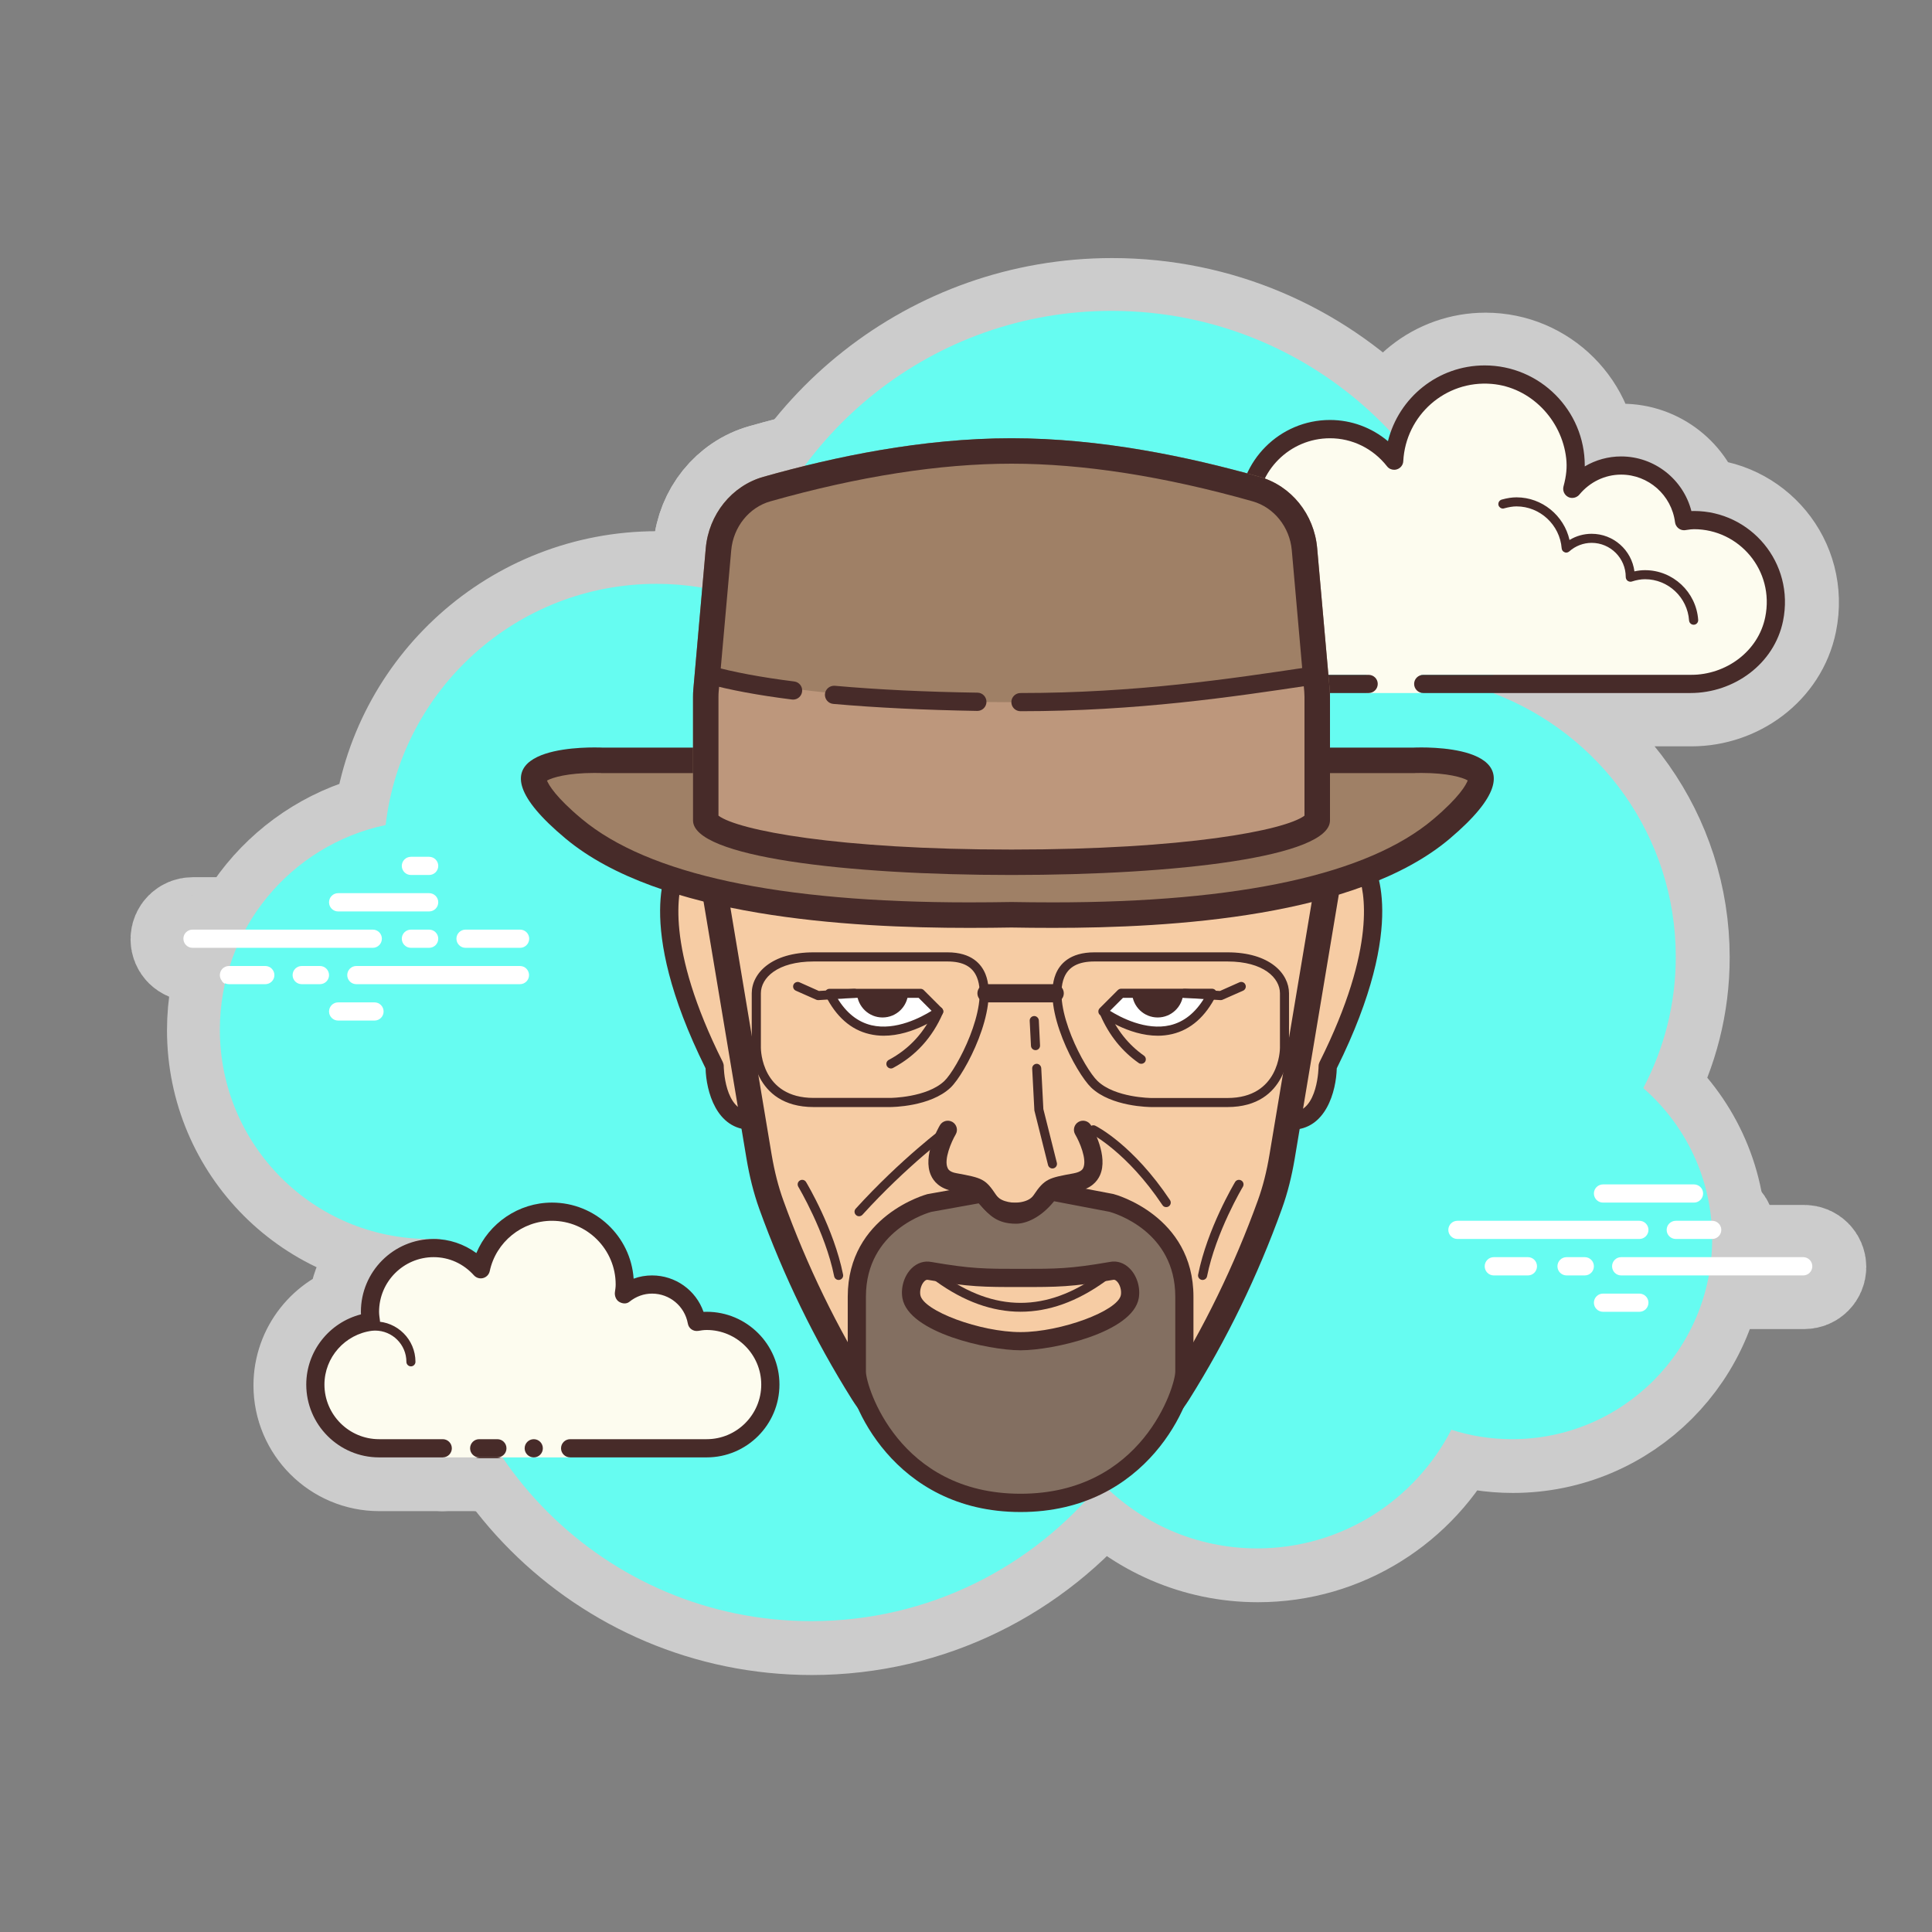 <?xml version="1.0" encoding="UTF-8"?>
<svg xmlns="http://www.w3.org/2000/svg" xmlns:xlink="http://www.w3.org/1999/xlink" viewBox="0 0 100 100" width="100px" height="100px">
<rect x="0" y="0" width="100" height="100" fill="#808080" stroke="none"/>
<g id="surface70419295">
<path style="fill-rule:nonzero;fill:rgb(78.039%,92.941%,90.196%);fill-opacity:1;stroke-width:10;stroke-linecap:butt;stroke-linejoin:round;stroke:rgb(80%,80%,80%);stroke-opacity:1;stroke-miterlimit:10;" d="M 156.518 111.798 C 156.518 122.247 148.052 130.72 137.603 130.72 C 135.599 130.72 133.673 130.407 131.869 129.829 C 128.438 136.483 121.52 141.041 113.517 141.041 C 107.74 141.041 102.533 138.652 98.788 134.821 C 92.319 142.81 82.455 147.917 71.379 147.917 C 51.907 147.917 36.123 132.133 36.123 112.661 C 36.123 112.354 36.159 112.062 36.166 111.762 C 35.866 111.777 35.567 111.798 35.26 111.798 C 24.333 111.798 15.482 102.947 15.482 92.02 C 15.482 82.505 22.2 74.567 31.152 72.677 C 32.642 59.845 43.526 49.881 56.757 49.881 C 59.574 49.881 62.285 50.345 64.824 51.179 C 68.832 35.602 82.933 24.083 99.758 24.083 C 119.708 24.083 135.877 40.253 135.877 60.202 C 135.877 60.216 135.877 60.223 135.877 60.238 C 145.927 64.061 153.081 73.754 153.081 85.137 C 153.081 89.623 151.961 93.831 150.006 97.54 C 153.993 101.014 156.518 106.106 156.518 111.798 Z M 156.518 111.798 " transform="matrix(0.548,0,0,0.548,2.9,2.9)"/>
<path style="fill-rule:nonzero;fill:rgb(99.216%,98.824%,93.725%);fill-opacity:1;stroke-width:10;stroke-linecap:butt;stroke-linejoin:round;stroke:rgb(80%,80%,80%);stroke-opacity:1;stroke-miterlimit:10;" d="M 123.838 58.483 L 113.952 58.483 C 109.673 59.767 106.213 56.308 106.213 52.028 C 106.213 48.02 109.273 44.753 113.182 44.368 C 113.146 44.054 113.089 43.755 113.089 43.427 C 113.089 39.154 116.555 35.688 120.828 35.688 C 123.303 35.688 125.478 36.872 126.897 38.676 C 127.14 34.14 130.856 30.531 135.449 30.531 C 140.199 30.531 144.051 34.383 144.051 39.133 C 144.051 39.896 143.915 40.623 143.73 41.337 C 144.835 39.996 146.483 39.133 148.352 39.133 C 151.412 39.133 153.915 41.429 154.293 44.382 C 154.607 44.347 154.906 44.29 155.227 44.29 C 159.507 44.29 162.973 47.756 162.973 52.028 C 162.973 56.308 159.507 59.767 155.227 58.483 L 129.001 58.483 L 129.001 60.202 L 123.838 60.202 Z M 123.838 58.483 " transform="matrix(0.548,0,0,0.548,2.9,2.9)"/>
<path style="fill-rule:nonzero;fill:rgb(27.843%,16.863%,16.078%);fill-opacity:1;stroke-width:10;stroke-linecap:butt;stroke-linejoin:round;stroke:rgb(80%,80%,80%);stroke-opacity:1;stroke-miterlimit:10;" d="M 144.479 38.698 C 144.479 38.726 144.479 38.755 144.479 38.783 C 145.513 38.17 146.697 37.842 147.917 37.842 C 151.069 37.842 153.787 40.01 154.557 43.006 C 154.635 43.006 154.721 42.999 154.799 42.999 C 160.127 42.999 164.343 47.877 163.216 53.398 C 162.388 57.442 158.594 60.202 154.464 60.202 L 129.215 60.202 C 128.738 60.202 128.352 59.817 128.352 59.339 C 128.352 58.868 128.738 58.483 129.215 58.483 L 154.528 58.483 C 157.831 58.483 160.869 56.272 161.532 53.041 C 162.438 48.619 159.065 44.717 154.799 44.717 C 154.6 44.717 154.407 44.746 154.207 44.775 L 153.965 44.81 C 153.929 44.81 153.894 44.817 153.858 44.817 C 153.437 44.817 153.066 44.496 153.009 44.061 C 152.681 41.494 150.491 39.561 147.917 39.561 C 146.397 39.561 144.957 40.253 143.965 41.451 C 143.794 41.658 143.544 41.765 143.295 41.765 C 143.166 41.765 143.031 41.736 142.91 41.672 C 142.546 41.486 142.368 41.073 142.467 40.681 C 142.746 39.653 142.817 38.847 142.724 38.02 C 142.311 34.361 139.351 31.294 135.685 30.988 C 131.298 30.617 127.554 33.962 127.325 38.291 C 127.311 38.648 127.069 38.954 126.726 39.061 C 126.641 39.09 126.555 39.104 126.462 39.104 C 126.206 39.104 125.956 38.99 125.792 38.776 C 124.465 37.086 122.497 36.123 120.4 36.123 C 116.605 36.123 113.517 39.204 113.517 42.999 C 113.517 43.198 113.553 43.398 113.574 43.591 L 113.61 43.833 C 113.638 44.061 113.567 44.297 113.424 44.475 C 113.282 44.653 113.068 44.767 112.839 44.789 C 108.795 45.195 105.885 48.968 106.812 53.162 C 107.519 56.35 110.55 58.483 113.816 58.483 L 124.052 58.483 C 124.529 58.483 124.915 58.868 124.915 59.339 C 124.915 59.817 124.529 60.202 124.052 60.202 L 113.845 60.202 C 109.601 60.202 105.743 57.271 105.044 53.084 C 104.252 48.334 107.355 44.104 111.805 43.213 C 111.805 43.141 111.798 43.07 111.798 42.999 C 111.798 38.256 115.657 34.397 120.4 34.397 C 122.425 34.397 124.344 35.117 125.877 36.401 C 126.904 32.264 130.628 29.24 135.021 29.24 C 140.235 29.24 144.479 33.484 144.479 38.698 Z M 144.479 38.698 " transform="matrix(0.548,0,0,0.548,2.9,2.9)"/>
<path style="fill-rule:nonzero;fill:rgb(27.843%,16.863%,16.078%);fill-opacity:1;stroke-width:10;stroke-linecap:butt;stroke-linejoin:round;stroke:rgb(80%,80%,80%);stroke-opacity:1;stroke-miterlimit:10;" d="M 143.038 45.737 C 143.673 45.352 144.393 45.153 145.128 45.153 C 147.189 45.153 148.908 46.693 149.172 48.705 C 149.521 48.626 149.857 48.59 150.178 48.59 C 152.809 48.59 155.013 50.652 155.199 53.291 C 155.213 53.526 155.035 53.733 154.799 53.747 C 154.785 53.747 154.778 53.747 154.764 53.747 C 154.543 53.747 154.357 53.576 154.336 53.348 C 154.186 51.165 152.36 49.446 150.178 49.446 C 149.785 49.446 149.372 49.518 148.908 49.667 C 148.872 49.682 148.83 49.682 148.794 49.682 C 148.701 49.682 148.601 49.646 148.523 49.589 C 148.416 49.51 148.352 49.368 148.352 49.232 C 148.352 47.456 146.904 46.008 145.128 46.008 C 144.358 46.008 143.602 46.294 143.01 46.822 C 142.924 46.893 142.824 46.929 142.724 46.929 C 142.667 46.929 142.617 46.921 142.567 46.893 C 142.41 46.836 142.311 46.693 142.296 46.529 C 142.125 44.311 140.249 42.563 138.031 42.563 C 137.674 42.563 137.304 42.628 136.861 42.749 C 136.819 42.763 136.783 42.77 136.74 42.77 C 136.555 42.77 136.383 42.642 136.326 42.457 C 136.262 42.228 136.398 41.986 136.626 41.922 C 137.14 41.779 137.589 41.708 138.031 41.708 C 140.442 41.708 142.517 43.427 143.038 45.737 Z M 143.038 45.737 " transform="matrix(0.548,0,0,0.548,2.9,2.9)"/>
<path style="fill-rule:nonzero;fill:rgb(27.843%,16.863%,16.078%);fill-opacity:1;stroke-width:10;stroke-linecap:butt;stroke-linejoin:round;stroke:rgb(80%,80%,80%);stroke-opacity:1;stroke-miterlimit:10;" d="M 119.094 48.041 C 119.159 48.269 119.03 48.512 118.802 48.576 C 118.759 48.583 118.716 48.59 118.681 48.59 C 118.495 48.59 118.324 48.469 118.267 48.277 C 117.746 46.436 116.049 45.153 114.152 45.153 C 113.952 45.153 113.759 45.174 113.567 45.202 C 113.545 45.202 113.524 45.21 113.503 45.21 C 113.296 45.21 113.11 45.046 113.082 44.832 C 113.046 44.596 113.217 44.382 113.453 44.354 C 113.681 44.318 113.909 44.29 114.152 44.29 C 116.434 44.29 118.467 45.83 119.094 48.041 Z M 119.094 48.041 " transform="matrix(0.548,0,0,0.548,2.9,2.9)"/>
<path style="fill-rule:nonzero;fill:rgb(100%,100%,100%);fill-opacity:1;stroke-width:10;stroke-linecap:butt;stroke-linejoin:round;stroke:rgb(80%,80%,80%);stroke-opacity:1;stroke-miterlimit:10;" d="M 29.939 84.281 L 12.9 84.281 C 12.422 84.281 12.037 83.896 12.037 83.418 C 12.037 82.947 12.422 82.562 12.9 82.562 L 29.939 82.562 C 30.41 82.562 30.795 82.947 30.795 83.418 C 30.795 83.896 30.41 84.281 29.939 84.281 Z M 29.939 84.281 " transform="matrix(0.548,0,0,0.548,2.9,2.9)"/>
<path style="fill-rule:nonzero;fill:rgb(100%,100%,100%);fill-opacity:1;stroke-width:10;stroke-linecap:butt;stroke-linejoin:round;stroke:rgb(80%,80%,80%);stroke-opacity:1;stroke-miterlimit:10;" d="M 35.26 84.281 L 33.541 84.281 C 33.063 84.281 32.678 83.896 32.678 83.418 C 32.678 82.947 33.063 82.562 33.541 82.562 L 35.26 82.562 C 35.738 82.562 36.123 82.947 36.123 83.418 C 36.123 83.896 35.738 84.281 35.26 84.281 Z M 35.26 84.281 " transform="matrix(0.548,0,0,0.548,2.9,2.9)"/>
<path style="fill-rule:nonzero;fill:rgb(100%,100%,100%);fill-opacity:1;stroke-width:10;stroke-linecap:butt;stroke-linejoin:round;stroke:rgb(80%,80%,80%);stroke-opacity:1;stroke-miterlimit:10;" d="M 43.847 87.719 L 28.377 87.719 C 27.906 87.719 27.521 87.334 27.521 86.863 C 27.521 86.385 27.906 86 28.377 86 L 43.847 86 C 44.318 86 44.703 86.385 44.703 86.863 C 44.703 87.334 44.318 87.719 43.847 87.719 Z M 43.847 87.719 " transform="matrix(0.548,0,0,0.548,2.9,2.9)"/>
<path style="fill-rule:nonzero;fill:rgb(100%,100%,100%);fill-opacity:1;stroke-width:10;stroke-linecap:butt;stroke-linejoin:round;stroke:rgb(80%,80%,80%);stroke-opacity:1;stroke-miterlimit:10;" d="M 24.939 87.719 L 23.22 87.719 C 22.742 87.719 22.357 87.334 22.357 86.863 C 22.357 86.385 22.742 86 23.22 86 L 24.939 86 C 25.417 86 25.802 86.385 25.802 86.863 C 25.802 87.334 25.417 87.719 24.939 87.719 Z M 24.939 87.719 " transform="matrix(0.548,0,0,0.548,2.9,2.9)"/>
<path style="fill-rule:nonzero;fill:rgb(100%,100%,100%);fill-opacity:1;stroke-width:10;stroke-linecap:butt;stroke-linejoin:round;stroke:rgb(80%,80%,80%);stroke-opacity:1;stroke-miterlimit:10;" d="M 19.783 87.719 L 16.338 87.719 C 15.867 87.719 15.482 87.334 15.482 86.863 C 15.482 86.385 15.867 86 16.338 86 L 19.783 86 C 20.253 86 20.638 86.385 20.638 86.863 C 20.638 87.334 20.253 87.719 19.783 87.719 Z M 19.783 87.719 " transform="matrix(0.548,0,0,0.548,2.9,2.9)"/>
<path style="fill-rule:nonzero;fill:rgb(100%,100%,100%);fill-opacity:1;stroke-width:10;stroke-linecap:butt;stroke-linejoin:round;stroke:rgb(80%,80%,80%);stroke-opacity:1;stroke-miterlimit:10;" d="M 30.103 91.157 L 26.658 91.157 C 26.187 91.157 25.802 90.772 25.802 90.301 C 25.802 89.823 26.187 89.438 26.658 89.438 L 30.103 89.438 C 30.574 89.438 30.959 89.823 30.959 90.301 C 30.959 90.772 30.574 91.157 30.103 91.157 Z M 30.103 91.157 " transform="matrix(0.548,0,0,0.548,2.9,2.9)"/>
<path style="fill-rule:nonzero;fill:rgb(100%,100%,100%);fill-opacity:1;stroke-width:10;stroke-linecap:butt;stroke-linejoin:round;stroke:rgb(80%,80%,80%);stroke-opacity:1;stroke-miterlimit:10;" d="M 36.123 76.542 C 36.123 77.013 35.738 77.398 35.26 77.398 C 34.953 77.398 33.848 77.398 33.541 77.398 C 33.063 77.398 32.678 77.013 32.678 76.542 C 32.678 76.065 33.063 75.679 33.541 75.679 C 33.848 75.679 34.953 75.679 35.26 75.679 C 35.738 75.679 36.123 76.065 36.123 76.542 Z M 36.123 76.542 " transform="matrix(0.548,0,0,0.548,2.9,2.9)"/>
<path style="fill-rule:nonzero;fill:rgb(100%,100%,100%);fill-opacity:1;stroke-width:10;stroke-linecap:butt;stroke-linejoin:round;stroke:rgb(80%,80%,80%);stroke-opacity:1;stroke-miterlimit:10;" d="M 36.123 79.98 C 36.123 80.458 35.738 80.843 35.26 80.843 C 34.953 80.843 26.965 80.843 26.658 80.843 C 26.187 80.843 25.802 80.458 25.802 79.98 C 25.802 79.502 26.187 79.117 26.658 79.117 C 26.965 79.117 34.953 79.117 35.26 79.117 C 35.738 79.117 36.123 79.502 36.123 79.98 Z M 36.123 79.98 " transform="matrix(0.548,0,0,0.548,2.9,2.9)"/>
<path style="fill-rule:nonzero;fill:rgb(100%,100%,100%);fill-opacity:1;stroke-width:10;stroke-linecap:butt;stroke-linejoin:round;stroke:rgb(80%,80%,80%);stroke-opacity:1;stroke-miterlimit:10;" d="M 44.717 83.418 C 44.717 83.896 44.332 84.281 43.862 84.281 C 43.555 84.281 39.004 84.281 38.698 84.281 C 38.227 84.281 37.842 83.896 37.842 83.418 C 37.842 82.947 38.227 82.562 38.698 82.562 C 39.004 82.562 43.555 82.562 43.862 82.562 C 44.332 82.562 44.717 82.947 44.717 83.418 Z M 44.717 83.418 " transform="matrix(0.548,0,0,0.548,2.9,2.9)"/>
<path style="fill-rule:nonzero;fill:rgb(100%,100%,100%);fill-opacity:1;stroke-width:10;stroke-linecap:butt;stroke-linejoin:round;stroke:rgb(80%,80%,80%);stroke-opacity:1;stroke-miterlimit:10;" d="M 149.643 111.798 L 132.439 111.798 C 131.969 111.798 131.583 111.413 131.583 110.942 C 131.583 110.464 131.969 110.079 132.439 110.079 L 149.643 110.079 C 150.113 110.079 150.499 110.464 150.499 110.942 C 150.499 111.413 150.113 111.798 149.643 111.798 Z M 149.643 111.798 " transform="matrix(0.548,0,0,0.548,2.9,2.9)"/>
<path style="fill-rule:nonzero;fill:rgb(100%,100%,100%);fill-opacity:1;stroke-width:10;stroke-linecap:butt;stroke-linejoin:round;stroke:rgb(80%,80%,80%);stroke-opacity:1;stroke-miterlimit:10;" d="M 156.518 111.798 L 153.081 111.798 C 152.603 111.798 152.217 111.413 152.217 110.942 C 152.217 110.464 152.603 110.079 153.081 110.079 L 156.518 110.079 C 156.996 110.079 157.381 110.464 157.381 110.942 C 157.381 111.413 156.996 111.798 156.518 111.798 Z M 156.518 111.798 " transform="matrix(0.548,0,0,0.548,2.9,2.9)"/>
<path style="fill-rule:nonzero;fill:rgb(100%,100%,100%);fill-opacity:1;stroke-width:10;stroke-linecap:butt;stroke-linejoin:round;stroke:rgb(80%,80%,80%);stroke-opacity:1;stroke-miterlimit:10;" d="M 165.12 115.243 L 147.917 115.243 C 147.446 115.243 147.061 114.858 147.061 114.38 C 147.061 113.902 147.446 113.517 147.917 113.517 L 165.12 113.517 C 165.598 113.517 165.983 113.902 165.983 114.38 C 165.983 114.858 165.598 115.243 165.12 115.243 Z M 165.12 115.243 " transform="matrix(0.548,0,0,0.548,2.9,2.9)"/>
<path style="fill-rule:nonzero;fill:rgb(100%,100%,100%);fill-opacity:1;stroke-width:10;stroke-linecap:butt;stroke-linejoin:round;stroke:rgb(80%,80%,80%);stroke-opacity:1;stroke-miterlimit:10;" d="M 144.479 115.243 L 142.76 115.243 C 142.282 115.243 141.897 114.858 141.897 114.38 C 141.897 113.902 142.282 113.517 142.76 113.517 L 144.479 113.517 C 144.957 113.517 145.342 113.902 145.342 114.38 C 145.342 114.858 144.957 115.243 144.479 115.243 Z M 144.479 115.243 " transform="matrix(0.548,0,0,0.548,2.9,2.9)"/>
<path style="fill-rule:nonzero;fill:rgb(100%,100%,100%);fill-opacity:1;stroke-width:10;stroke-linecap:butt;stroke-linejoin:round;stroke:rgb(80%,80%,80%);stroke-opacity:1;stroke-miterlimit:10;" d="M 139.108 115.243 L 135.877 115.243 C 135.406 115.243 135.021 114.858 135.021 114.38 C 135.021 113.902 135.406 113.517 135.877 113.517 L 139.108 113.517 C 139.579 113.517 139.964 113.902 139.964 114.38 C 139.964 114.858 139.579 115.243 139.108 115.243 Z M 139.108 115.243 " transform="matrix(0.548,0,0,0.548,2.9,2.9)"/>
<path style="fill-rule:nonzero;fill:rgb(100%,100%,100%);fill-opacity:1;stroke-width:10;stroke-linecap:butt;stroke-linejoin:round;stroke:rgb(80%,80%,80%);stroke-opacity:1;stroke-miterlimit:10;" d="M 154.799 108.36 L 146.198 108.36 C 145.727 108.36 145.342 107.975 145.342 107.497 C 145.342 107.026 145.727 106.641 146.198 106.641 L 154.799 106.641 C 155.277 106.641 155.662 107.026 155.662 107.497 C 155.662 107.975 155.277 108.36 154.799 108.36 Z M 154.799 108.36 " transform="matrix(0.548,0,0,0.548,2.9,2.9)"/>
<path style="fill-rule:nonzero;fill:rgb(100%,100%,100%);fill-opacity:1;stroke-width:10;stroke-linecap:butt;stroke-linejoin:round;stroke:rgb(80%,80%,80%);stroke-opacity:1;stroke-miterlimit:10;" d="M 149.643 118.681 L 146.198 118.681 C 145.727 118.681 145.342 118.296 145.342 117.818 C 145.342 117.347 145.727 116.962 146.198 116.962 L 149.643 116.962 C 150.113 116.962 150.499 117.347 150.499 117.818 C 150.499 118.296 150.113 118.681 149.643 118.681 Z M 149.643 118.681 " transform="matrix(0.548,0,0,0.548,2.9,2.9)"/>
<path style="fill-rule:nonzero;fill:rgb(99.216%,98.824%,93.725%);fill-opacity:1;stroke-width:10;stroke-linecap:butt;stroke-linejoin:round;stroke:rgb(80%,80%,80%);stroke-opacity:1;stroke-miterlimit:10;" d="M 36.551 131.583 C 36.551 131.583 33.855 131.583 30.531 131.583 C 27.207 131.583 24.511 128.887 24.511 125.556 C 24.511 122.497 26.808 120 29.768 119.615 C 29.718 119.308 29.668 119.002 29.668 118.681 C 29.668 115.357 32.364 112.661 35.688 112.661 C 37.464 112.661 39.047 113.446 40.146 114.665 C 40.802 111.556 43.562 109.223 46.871 109.223 C 50.666 109.223 53.747 112.297 53.747 116.099 C 53.747 116.427 53.697 116.741 53.654 117.062 C 54.389 116.47 55.316 116.099 56.329 116.099 C 58.44 116.099 60.195 117.625 60.551 119.637 C 60.858 119.587 61.165 119.537 61.493 119.537 C 64.817 119.537 67.513 122.233 67.513 125.556 C 67.513 128.887 64.817 131.583 61.493 131.583 C 58.162 131.583 48.59 131.583 48.59 131.583 L 48.59 132.439 L 36.551 132.439 Z M 36.551 131.583 " transform="matrix(0.548,0,0,0.548,2.9,2.9)"/>
<path style="fill-rule:nonzero;fill:rgb(27.843%,16.863%,16.078%);fill-opacity:1;stroke-width:10;stroke-linecap:butt;stroke-linejoin:round;stroke:rgb(80%,80%,80%);stroke-opacity:1;stroke-miterlimit:10;" d="M 33.113 123.41 C 33.113 121.783 31.786 120.457 30.153 120.457 C 30.132 120.45 29.005 120.45 28.242 120.656 C 28.013 120.721 27.778 120.585 27.714 120.357 C 27.65 120.129 27.785 119.893 28.013 119.829 C 28.891 119.594 30.096 119.608 30.153 119.594 C 32.257 119.594 33.969 121.306 33.969 123.41 C 33.969 123.645 33.776 123.838 33.541 123.838 C 33.306 123.838 33.113 123.645 33.113 123.41 Z M 33.113 123.41 " transform="matrix(0.548,0,0,0.548,2.9,2.9)"/>
<path style="fill-rule:nonzero;fill:rgb(27.843%,16.863%,16.078%);fill-opacity:1;stroke-width:10;stroke-linecap:butt;stroke-linejoin:round;stroke:rgb(80%,80%,80%);stroke-opacity:1;stroke-miterlimit:10;" d="M 44.29 131.583 C 44.29 131.105 44.675 130.72 45.153 130.72 C 45.623 130.72 46.008 131.105 46.008 131.583 C 46.008 132.054 45.623 132.439 45.153 132.439 C 44.675 132.439 44.29 132.054 44.29 131.583 Z M 44.29 131.583 " transform="matrix(0.548,0,0,0.548,2.9,2.9)"/>
<path style="fill-rule:nonzero;fill:rgb(27.843%,16.863%,16.078%);fill-opacity:1;stroke-width:10;stroke-linecap:butt;stroke-linejoin:round;stroke:rgb(80%,80%,80%);stroke-opacity:1;stroke-miterlimit:10;" d="M 23.648 125.556 C 23.648 122.411 25.817 119.694 28.819 118.923 C 28.812 118.845 28.812 118.759 28.812 118.681 C 28.812 114.886 31.893 111.798 35.688 111.798 C 37.143 111.798 38.555 112.276 39.725 113.132 C 40.909 110.3 43.719 108.36 46.871 108.36 C 50.951 108.36 54.311 111.534 54.589 115.55 C 55.145 115.343 55.73 115.243 56.329 115.243 C 58.547 115.243 60.48 116.648 61.193 118.688 C 61.293 118.681 61.386 118.681 61.493 118.681 C 65.287 118.681 68.369 121.769 68.369 125.556 C 68.369 129.351 65.287 132.439 61.493 132.439 L 48.59 132.439 C 48.113 132.439 47.727 132.054 47.727 131.583 C 47.727 131.105 48.113 130.72 48.59 130.72 L 61.493 130.72 C 64.332 130.72 66.65 128.402 66.65 125.556 C 66.65 122.718 64.332 120.4 61.493 120.4 C 61.215 120.4 60.951 120.443 60.687 120.485 C 60.216 120.557 59.788 120.25 59.71 119.786 C 59.41 118.146 57.991 116.962 56.329 116.962 C 55.559 116.962 54.817 117.226 54.189 117.732 C 53.918 117.953 53.54 117.925 53.234 117.746 C 52.927 117.575 52.77 117.169 52.82 116.819 C 52.856 116.584 52.891 116.348 52.891 116.099 C 52.891 112.782 50.188 110.079 46.871 110.079 C 44.047 110.079 41.572 112.083 40.987 114.844 C 40.916 115.157 40.681 115.407 40.367 115.493 C 40.06 115.578 39.725 115.478 39.504 115.243 C 38.505 114.13 37.15 113.517 35.688 113.517 C 32.842 113.517 30.531 115.835 30.531 118.681 C 30.531 118.952 30.574 119.223 30.61 119.487 C 30.645 119.715 30.588 119.95 30.453 120.136 C 30.31 120.321 30.103 120.443 29.875 120.471 C 27.307 120.799 25.367 122.989 25.367 125.556 C 25.367 128.402 27.685 130.72 30.531 130.72 L 36.551 130.72 C 37.022 130.72 37.407 131.105 37.407 131.583 C 37.407 132.054 37.022 132.439 36.551 132.439 L 30.531 132.439 C 26.737 132.439 23.648 129.351 23.648 125.556 Z M 23.648 125.556 " transform="matrix(0.548,0,0,0.548,2.9,2.9)"/>
<path style="fill-rule:nonzero;fill:rgb(27.843%,16.863%,16.078%);fill-opacity:1;stroke-width:10;stroke-linecap:butt;stroke-linejoin:round;stroke:rgb(80%,80%,80%);stroke-opacity:1;stroke-miterlimit:10;" d="M 39.989 130.72 C 40.267 130.72 41.437 130.72 41.708 130.72 C 42.185 130.72 42.571 131.105 42.571 131.583 C 42.571 132.054 42.185 132.439 41.708 132.439 C 41.437 132.439 40.267 132.439 39.989 132.439 C 39.518 132.439 39.133 132.054 39.133 131.583 C 39.133 131.105 39.518 130.72 39.989 130.72 Z M 39.989 130.72 " transform="matrix(0.548,0,0,0.548,2.9,2.9)"/>
<path style="fill-rule:nonzero;fill:rgb(96.471%,80%,64.314%);fill-opacity:1;stroke-width:10;stroke-linecap:butt;stroke-linejoin:round;stroke:rgb(80%,80%,80%);stroke-opacity:1;stroke-miterlimit:10;" d="M 123.624 76.542 C 123.624 76.542 127.069 81.699 120.186 95.458 C 120.186 95.458 120.186 100.621 116.748 100.621 C 113.303 100.621 118.467 76.542 118.467 76.542 Z M 123.624 76.542 " transform="matrix(0.548,0,0,0.548,2.9,2.9)"/>
<path style="fill-rule:nonzero;fill:rgb(27.843%,16.863%,16.078%);fill-opacity:1;stroke-width:10;stroke-linecap:butt;stroke-linejoin:round;stroke:rgb(80%,80%,80%);stroke-opacity:1;stroke-miterlimit:10;" d="M 116.748 101.477 C 116.27 101.477 115.828 101.263 115.507 100.864 C 113.146 97.947 116.855 79.937 117.625 76.357 C 117.711 75.965 118.06 75.679 118.467 75.679 L 123.624 75.679 C 123.909 75.679 124.18 75.822 124.344 76.065 C 124.494 76.293 127.946 81.756 121.042 95.672 C 120.985 97.797 120.036 101.477 116.748 101.477 Z M 119.159 77.398 C 117.055 87.426 115.592 98.653 116.855 99.801 C 119.28 99.758 119.323 95.5 119.323 95.458 C 119.323 95.329 119.358 95.194 119.415 95.072 C 124.907 84.096 123.631 78.803 123.082 77.398 Z M 119.159 77.398 " transform="matrix(0.548,0,0,0.548,2.9,2.9)"/>
<path style="fill-rule:nonzero;fill:rgb(96.471%,80%,64.314%);fill-opacity:1;stroke-width:10;stroke-linecap:butt;stroke-linejoin:round;stroke:rgb(80%,80%,80%);stroke-opacity:1;stroke-miterlimit:10;" d="M 63.961 76.542 C 63.961 76.542 69.125 100.621 65.68 100.621 C 62.242 100.621 62.242 95.458 62.242 95.458 C 55.359 81.699 58.804 76.542 58.804 76.542 Z M 63.961 76.542 " transform="matrix(0.548,0,0,0.548,2.9,2.9)"/>
<path style="fill-rule:nonzero;fill:rgb(27.843%,16.863%,16.078%);fill-opacity:1;stroke-width:10;stroke-linecap:butt;stroke-linejoin:round;stroke:rgb(80%,80%,80%);stroke-opacity:1;stroke-miterlimit:10;" d="M 65.687 101.477 C 62.392 101.477 61.443 97.797 61.386 95.672 C 54.482 81.756 57.934 76.286 58.091 76.065 C 58.248 75.822 58.519 75.679 58.804 75.679 L 63.961 75.679 C 64.367 75.679 64.717 75.965 64.802 76.357 C 65.573 79.937 69.282 97.947 66.921 100.864 C 66.6 101.263 66.158 101.477 65.687 101.477 Z M 59.346 77.398 C 58.797 78.803 57.52 84.096 63.012 95.072 C 63.069 95.194 63.105 95.329 63.105 95.458 C 63.105 95.5 63.148 99.758 65.687 99.758 C 66.835 98.653 65.373 87.426 63.269 77.398 Z M 59.346 77.398 " transform="matrix(0.548,0,0,0.548,2.9,2.9)"/>
<path style="fill-rule:nonzero;fill:rgb(96.471%,80%,64.314%);fill-opacity:1;stroke-width:10;stroke-linecap:butt;stroke-linejoin:round;stroke:rgb(80%,80%,80%);stroke-opacity:1;stroke-miterlimit:10;" d="M 88.653 132.953 C 83.568 132.953 78.818 130.414 76.243 126.32 C 72.762 120.771 69.859 114.794 67.598 108.553 C 67.099 107.176 66.728 105.693 66.45 104.031 L 61.621 75.166 L 120.699 75.166 L 115.871 104.031 C 115.6 105.664 115.207 107.183 114.722 108.553 C 112.468 114.794 109.558 120.771 106.078 126.32 C 103.503 130.414 98.746 132.96 93.667 132.96 L 88.653 132.96 Z M 88.653 132.953 " transform="matrix(0.548,0,0,0.548,2.9,2.9)"/>
<path style="fill-rule:nonzero;fill:rgb(27.843%,16.863%,16.078%);fill-opacity:1;stroke-width:10;stroke-linecap:butt;stroke-linejoin:round;stroke:rgb(80%,80%,80%);stroke-opacity:1;stroke-miterlimit:10;" d="M 119.273 76.371 L 63.048 76.371 L 67.634 103.838 C 67.905 105.429 68.262 106.834 68.732 108.139 C 70.958 114.301 73.825 120.2 77.263 125.678 C 79.616 129.422 83.982 131.755 88.653 131.755 L 93.66 131.755 C 98.339 131.755 102.704 129.422 105.051 125.678 C 108.489 120.207 111.363 114.301 113.588 108.139 C 114.059 106.834 114.416 105.429 114.68 103.838 L 119.273 76.371 M 122.119 73.96 L 117.062 104.23 C 116.791 105.835 116.406 107.426 115.849 108.959 C 113.56 115.314 110.643 121.313 107.098 126.954 C 104.288 131.434 99.174 134.158 93.667 134.158 L 88.653 134.158 C 83.147 134.158 78.033 131.434 75.223 126.962 C 71.678 121.313 68.761 115.314 66.464 108.959 C 65.915 107.426 65.53 105.835 65.259 104.23 L 60.202 73.96 Z M 122.119 73.96 " transform="matrix(0.548,0,0,0.548,2.9,2.9)"/>
<path style="fill-rule:nonzero;fill:rgb(100%,100%,100%);fill-opacity:1;stroke-width:10;stroke-linecap:butt;stroke-linejoin:round;stroke:rgb(80%,80%,80%);stroke-opacity:1;stroke-miterlimit:10;" d="M 73.097 88.582 L 81.699 88.582 L 83.418 90.301 C 83.418 90.301 76.542 95.458 73.097 88.582 Z M 73.097 88.582 " transform="matrix(0.548,0,0,0.548,2.9,2.9)"/>
<path style="fill-rule:nonzero;fill:rgb(27.843%,16.863%,16.078%);fill-opacity:1;stroke-width:10;stroke-linecap:butt;stroke-linejoin:round;stroke:rgb(80%,80%,80%);stroke-opacity:1;stroke-miterlimit:10;" d="M 78.832 99.331 L 71.6 99.331 C 65.822 99.331 65.751 93.796 65.751 93.739 L 65.751 88.582 C 65.751 86.713 67.584 84.709 71.6 84.709 L 84.253 84.709 C 86.535 84.709 87.462 85.829 87.84 86.77 C 89.153 90.044 85.914 96.192 84.545 97.49 C 82.633 99.309 78.982 99.331 78.832 99.331 Z M 71.6 85.572 C 68.176 85.572 66.614 87.127 66.614 88.582 L 66.614 93.739 C 66.614 93.931 66.685 98.467 71.6 98.467 L 78.832 98.467 C 78.86 98.467 82.291 98.446 83.953 96.87 C 85.144 95.736 88.183 89.93 87.041 87.091 C 86.635 86.064 85.722 85.572 84.253 85.572 Z M 71.6 85.572 " transform="matrix(0.548,0,0,0.548,2.9,2.9)"/>
<path style="fill-rule:nonzero;fill:rgb(51.373%,43.529%,38.039%);fill-opacity:1;stroke-width:10;stroke-linecap:butt;stroke-linejoin:round;stroke:rgb(80%,80%,80%);stroke-opacity:1;stroke-miterlimit:10;" d="M 106.641 117.247 C 106.641 120.792 106.641 122.561 106.641 124.337 C 106.641 126.113 103.203 136.74 91.157 136.74 C 79.117 136.74 75.679 126.106 75.679 124.337 C 75.679 122.568 75.679 120.792 75.679 117.247 C 75.679 110.165 82.562 108.396 82.562 108.396 L 87.505 107.504 C 88.596 108.61 89.01 109.501 90.729 109.501 C 91.592 109.501 92.883 108.838 93.953 107.283 L 99.758 108.396 C 99.758 108.396 106.641 110.165 106.641 117.247 Z M 99.758 114.815 C 95.893 115.478 94.602 115.478 91.157 115.478 C 87.719 115.478 86.428 115.478 82.562 114.815 C 81.485 114.594 80.615 116.02 80.843 117.247 C 81.264 119.601 87.719 121.455 91.157 121.455 C 94.602 121.455 101.057 119.601 101.477 117.247 C 101.698 116.02 100.835 114.594 99.758 114.815 Z M 99.758 114.815 " transform="matrix(0.548,0,0,0.548,2.9,2.9)"/>
<path style="fill-rule:nonzero;fill:rgb(27.843%,16.863%,16.078%);fill-opacity:1;stroke-width:10;stroke-linecap:butt;stroke-linejoin:round;stroke:rgb(80%,80%,80%);stroke-opacity:1;stroke-miterlimit:10;" d="M 91.157 137.603 C 79.082 137.603 74.823 127.04 74.823 124.337 L 74.823 117.254 C 74.823 109.587 82.27 107.583 82.348 107.561 L 87.355 106.663 C 87.633 106.613 87.919 106.705 88.118 106.905 C 88.325 107.119 88.511 107.326 88.689 107.519 C 89.388 108.289 89.709 108.638 90.729 108.638 C 91.328 108.638 92.369 108.061 93.247 106.798 C 93.439 106.513 93.781 106.377 94.117 106.442 L 99.923 107.547 C 99.944 107.554 99.958 107.554 99.972 107.561 C 100.051 107.576 107.497 109.587 107.497 117.254 L 107.497 124.337 C 107.497 127.04 103.239 137.603 91.157 137.603 Z M 87.198 108.431 L 82.712 109.237 C 82.519 109.295 76.542 110.935 76.542 117.247 L 76.542 124.337 C 76.542 125.706 79.631 135.877 91.157 135.877 C 102.69 135.877 105.778 125.706 105.778 124.337 L 105.778 117.247 C 105.778 111.07 100.051 109.366 99.566 109.23 L 94.324 108.232 C 93.075 109.787 91.677 110.357 90.729 110.357 C 88.946 110.357 88.204 109.537 87.412 108.667 C 87.348 108.596 87.277 108.517 87.198 108.431 Z M 91.157 122.318 C 88.09 122.318 80.579 120.649 79.994 117.404 C 79.809 116.391 80.166 115.25 80.865 114.565 C 81.392 114.052 82.07 113.838 82.733 113.973 C 86.499 114.622 87.769 114.622 91.157 114.622 C 94.552 114.622 95.814 114.622 99.616 113.966 C 100.258 113.838 100.928 114.052 101.449 114.565 C 102.155 115.25 102.504 116.391 102.326 117.404 C 101.741 120.649 94.231 122.318 91.157 122.318 Z M 82.341 115.657 C 82.277 115.657 82.184 115.678 82.07 115.792 C 81.77 116.085 81.606 116.648 81.685 117.097 C 81.956 118.602 87.362 120.599 91.157 120.599 C 94.958 120.599 100.358 118.602 100.636 117.097 C 100.714 116.648 100.55 116.085 100.251 115.792 C 100.079 115.628 99.972 115.65 99.93 115.657 C 95.964 116.341 94.652 116.341 91.157 116.341 C 87.662 116.341 86.357 116.341 82.412 115.664 C 82.398 115.657 82.37 115.657 82.341 115.657 Z M 82.341 115.657 " transform="matrix(0.548,0,0,0.548,2.9,2.9)"/>
<path style="fill-rule:nonzero;fill:rgb(62.353%,50.196%,40%);fill-opacity:1;stroke-width:10;stroke-linecap:butt;stroke-linejoin:round;stroke:rgb(80%,80%,80%);stroke-opacity:1;stroke-miterlimit:10;" d="M 94.231 81.193 C 92.811 81.193 91.492 81.178 90.315 81.157 C 89.067 81.178 87.733 81.193 86.292 81.193 C 67.998 81.193 55.43 78.447 48.933 73.033 C 44.867 69.645 45.096 68.283 45.181 68.041 C 45.438 67.327 47.335 66.55 50.88 66.55 C 51.272 66.55 51.529 66.557 51.543 66.557 L 128.345 66.564 C 128.417 66.564 128.666 66.55 129.058 66.55 C 132.018 66.55 134.315 67.156 134.636 68.033 C 134.722 68.276 134.957 69.645 130.949 73.04 C 124.565 78.454 112.205 81.193 94.231 81.193 Z M 94.231 81.193 " transform="matrix(0.548,0,0,0.548,2.9,2.9)"/>
<path style="fill-rule:nonzero;fill:rgb(27.843%,16.863%,16.078%);fill-opacity:1;stroke-width:10;stroke-linecap:butt;stroke-linejoin:round;stroke:rgb(80%,80%,80%);stroke-opacity:1;stroke-miterlimit:10;" d="M 129.051 67.755 C 128.709 67.755 128.488 67.762 128.466 67.762 L 128.402 67.77 L 51.536 67.77 L 51.479 67.762 C 51.451 67.762 51.229 67.755 50.873 67.755 C 48.362 67.755 46.914 68.183 46.401 68.476 C 46.572 68.896 47.228 70.052 49.696 72.106 C 55.972 77.341 68.283 79.987 86.292 79.987 C 87.726 79.987 89.053 79.973 90.251 79.952 L 90.337 79.952 C 91.506 79.973 92.819 79.987 94.231 79.987 C 111.912 79.987 124.009 77.341 130.171 72.12 C 132.632 70.038 133.259 68.882 133.416 68.461 C 132.924 68.176 131.512 67.755 129.051 67.755 M 129.051 65.344 C 131.819 65.344 141.241 65.901 131.726 73.96 C 122.96 81.385 105.393 82.398 94.231 82.398 C 92.804 82.398 91.478 82.384 90.294 82.362 C 89.088 82.384 87.74 82.398 86.292 82.398 C 74.93 82.398 57.071 81.385 48.162 73.96 C 38.484 65.901 48.063 65.344 50.873 65.344 C 51.322 65.344 51.6 65.359 51.6 65.359 L 128.338 65.359 C 128.338 65.359 128.616 65.344 129.051 65.344 Z M 129.051 65.344 " transform="matrix(0.548,0,0,0.548,2.9,2.9)"/>
<path style="fill-rule:nonzero;fill:rgb(62.353%,50.196%,40%);fill-opacity:1;stroke-width:10;stroke-linecap:butt;stroke-linejoin:round;stroke:rgb(80%,80%,80%);stroke-opacity:1;stroke-miterlimit:10;" d="M 120.4 60.551 L 120.4 72.242 C 120.4 75.679 105.978 77.398 90.301 77.398 C 74.624 77.398 60.202 75.679 60.202 72.242 L 60.202 60.551 C 60.202 60.316 60.209 60.081 60.231 59.853 L 61.407 46.508 C 61.693 43.32 63.854 40.616 66.857 39.768 C 73.575 37.87 81.87 36.123 90.301 36.123 C 98.731 36.123 107.026 37.87 113.745 39.768 C 116.748 40.616 118.909 43.32 119.187 46.508 L 120.371 59.853 C 120.393 60.081 120.4 60.316 120.4 60.551 Z M 120.4 60.551 " transform="matrix(0.548,0,0,0.548,2.9,2.9)"/>
<path style="fill-rule:nonzero;fill:rgb(100%,100%,100%);fill-opacity:1;stroke-width:10;stroke-linecap:butt;stroke-linejoin:round;stroke:rgb(80%,80%,80%);stroke-opacity:1;stroke-miterlimit:10;" d="M 98.938 90.301 L 100.657 88.582 L 109.259 88.582 C 105.821 95.458 98.938 90.301 98.938 90.301 Z M 98.938 90.301 " transform="matrix(0.548,0,0,0.548,2.9,2.9)"/>
<path style="fill-rule:nonzero;fill:rgb(27.843%,16.863%,16.078%);fill-opacity:1;stroke-width:10;stroke-linecap:butt;stroke-linejoin:round;stroke:rgb(80%,80%,80%);stroke-opacity:1;stroke-miterlimit:10;" d="M 110.707 99.331 L 103.524 99.331 C 103.367 99.331 99.737 99.309 97.833 97.49 C 96.413 96.128 93.154 90.065 94.473 86.777 C 94.851 85.836 95.793 84.709 98.132 84.709 L 110.707 84.709 C 114.708 84.709 116.527 86.713 116.527 88.582 L 116.527 93.739 C 116.527 93.796 116.463 99.331 110.707 99.331 Z M 98.132 85.572 C 96.62 85.572 95.686 86.071 95.272 87.098 C 94.131 89.951 97.198 95.686 98.432 96.87 C 100.087 98.453 103.489 98.475 103.524 98.475 L 110.714 98.475 C 115.6 98.475 115.671 93.931 115.671 93.739 L 115.671 88.582 C 115.671 87.134 114.123 85.572 110.714 85.572 Z M 98.132 85.572 " transform="matrix(0.548,0,0,0.548,2.9,2.9)"/>
<path style="fill-rule:nonzero;fill:rgb(27.843%,16.863%,16.078%);fill-opacity:1;stroke-width:10;stroke-linecap:butt;stroke-linejoin:round;stroke:rgb(80%,80%,80%);stroke-opacity:1;stroke-miterlimit:10;" d="M 90.829 110.093 C 90.03 110.093 88.311 109.929 87.434 108.624 C 86.777 107.633 86.777 107.633 84.773 107.269 C 83.504 107.041 82.94 106.342 82.691 105.792 C 81.863 103.967 83.368 101.335 83.539 101.042 C 83.782 100.636 84.31 100.5 84.723 100.743 C 85.13 100.985 85.265 101.513 85.023 101.92 C 84.616 102.611 83.896 104.288 84.26 105.079 C 84.302 105.186 84.431 105.464 85.08 105.579 C 87.576 106.035 87.833 106.121 88.867 107.668 C 89.338 108.374 90.65 108.41 91.078 108.367 C 91.542 108.317 91.97 108.667 92.02 109.138 C 92.07 109.608 91.72 110.029 91.249 110.079 C 91.221 110.079 91.064 110.093 90.829 110.093 Z M 90.829 110.093 " transform="matrix(0.548,0,0,0.548,2.9,2.9)"/>
<path style="fill-rule:nonzero;fill:rgb(27.843%,16.863%,16.078%);fill-opacity:1;stroke-width:10;stroke-linecap:butt;stroke-linejoin:round;stroke:rgb(80%,80%,80%);stroke-opacity:1;stroke-miterlimit:10;" d="M 90.501 110.093 C 90.265 110.093 90.115 110.079 90.087 110.072 C 89.616 110.022 89.274 109.601 89.324 109.13 C 89.374 108.66 89.802 108.317 90.272 108.367 C 90.279 108.367 91.827 108.496 92.384 107.668 C 93.432 106.092 93.846 106.021 96.157 105.6 C 96.913 105.457 97.034 105.186 97.084 105.079 C 97.448 104.273 96.727 102.604 96.321 101.92 C 96.078 101.513 96.214 100.985 96.62 100.743 C 97.027 100.5 97.555 100.629 97.804 101.042 C 97.975 101.335 99.487 103.967 98.653 105.792 C 98.403 106.342 97.84 107.041 96.57 107.276 C 94.459 107.654 94.459 107.654 93.81 108.624 C 92.94 109.929 91.271 110.093 90.501 110.093 Z M 90.501 110.093 " transform="matrix(0.548,0,0,0.548,2.9,2.9)"/>
<path style="fill-rule:nonzero;fill:rgb(27.843%,16.863%,16.078%);fill-opacity:1;stroke-width:10;stroke-linecap:butt;stroke-linejoin:round;stroke:rgb(80%,80%,80%);stroke-opacity:1;stroke-miterlimit:10;" d="M 73.96 115.671 C 73.761 115.671 73.582 115.528 73.54 115.321 C 72.705 111.149 70.173 106.905 70.152 106.862 C 70.03 106.656 70.095 106.392 70.302 106.27 C 70.501 106.149 70.765 106.213 70.886 106.42 C 70.993 106.598 73.518 110.835 74.381 115.157 C 74.431 115.393 74.281 115.614 74.046 115.664 C 74.018 115.671 73.989 115.671 73.96 115.671 Z M 73.96 115.671 " transform="matrix(0.548,0,0,0.548,2.9,2.9)"/>
<path style="fill-rule:nonzero;fill:rgb(27.843%,16.863%,16.078%);fill-opacity:1;stroke-width:10;stroke-linecap:butt;stroke-linejoin:round;stroke:rgb(80%,80%,80%);stroke-opacity:1;stroke-miterlimit:10;" d="M 108.36 115.671 C 108.332 115.671 108.303 115.671 108.275 115.664 C 108.039 115.614 107.889 115.386 107.939 115.157 C 108.802 110.835 111.327 106.598 111.427 106.42 C 111.548 106.213 111.812 106.149 112.019 106.27 C 112.226 106.392 112.29 106.656 112.169 106.862 C 112.14 106.905 109.615 111.149 108.781 115.321 C 108.745 115.528 108.56 115.671 108.36 115.671 Z M 108.36 115.671 " transform="matrix(0.548,0,0,0.548,2.9,2.9)"/>
<path style="fill-rule:nonzero;fill:rgb(27.843%,16.863%,16.078%);fill-opacity:1;stroke-width:10;stroke-linecap:butt;stroke-linejoin:round;stroke:rgb(80%,80%,80%);stroke-opacity:1;stroke-miterlimit:10;" d="M 80.529 88.582 C 80.458 89.852 79.41 90.864 78.112 90.864 C 76.821 90.864 75.772 89.852 75.694 88.582 Z M 80.529 88.582 " transform="matrix(0.548,0,0,0.548,2.9,2.9)"/>
<path style="fill-rule:nonzero;fill:rgb(27.843%,16.863%,16.078%);fill-opacity:1;stroke-width:10;stroke-linecap:butt;stroke-linejoin:round;stroke:rgb(80%,80%,80%);stroke-opacity:1;stroke-miterlimit:10;" d="M 106.534 88.582 C 106.456 89.852 105.407 90.864 104.116 90.864 C 102.818 90.864 101.77 89.852 101.698 88.582 Z M 106.534 88.582 " transform="matrix(0.548,0,0,0.548,2.9,2.9)"/>
<path style="fill-rule:nonzero;fill:rgb(27.843%,16.863%,16.078%);fill-opacity:1;stroke-width:10;stroke-linecap:butt;stroke-linejoin:round;stroke:rgb(80%,80%,80%);stroke-opacity:1;stroke-miterlimit:10;" d="M 78.226 92.59 C 77.776 92.59 77.327 92.54 76.87 92.433 C 75.123 92.027 73.725 90.793 72.712 88.775 C 72.648 88.639 72.655 88.482 72.734 88.354 C 72.812 88.232 72.948 88.154 73.097 88.154 L 81.699 88.154 C 81.813 88.154 81.92 88.197 82.006 88.275 L 83.725 89.994 C 83.81 90.087 83.86 90.208 83.853 90.329 C 83.839 90.458 83.775 90.572 83.675 90.643 C 83.561 90.736 81.05 92.59 78.226 92.59 Z M 73.825 89.01 C 74.674 90.422 75.758 91.285 77.063 91.599 C 79.367 92.141 81.792 90.829 82.748 90.237 L 81.521 89.01 Z M 73.825 89.01 " transform="matrix(0.548,0,0,0.548,2.9,2.9)"/>
<path style="fill-rule:nonzero;fill:rgb(27.843%,16.863%,16.078%);fill-opacity:1;stroke-width:10;stroke-linecap:butt;stroke-linejoin:round;stroke:rgb(80%,80%,80%);stroke-opacity:1;stroke-miterlimit:10;" d="M 91.157 118.674 C 88.489 118.674 85.822 117.718 83.168 115.806 C 82.976 115.664 82.933 115.4 83.076 115.207 C 83.211 115.015 83.482 114.965 83.675 115.107 C 88.71 118.745 93.61 118.745 98.646 115.107 C 98.838 114.965 99.109 115.015 99.252 115.207 C 99.388 115.4 99.345 115.664 99.152 115.806 C 96.499 117.718 93.831 118.674 91.157 118.674 Z M 91.157 118.674 " transform="matrix(0.548,0,0,0.548,2.9,2.9)"/>
<path style="fill-rule:nonzero;fill:rgb(27.843%,16.863%,16.078%);fill-opacity:1;stroke-width:10;stroke-linecap:butt;stroke-linejoin:round;stroke:rgb(80%,80%,80%);stroke-opacity:1;stroke-miterlimit:10;" d="M 104.131 92.59 C 101.306 92.59 98.803 90.736 98.681 90.643 C 98.582 90.572 98.517 90.458 98.51 90.329 C 98.496 90.208 98.546 90.087 98.632 89.994 L 100.35 88.275 C 100.436 88.197 100.543 88.147 100.657 88.147 L 109.259 88.147 C 109.409 88.147 109.544 88.225 109.623 88.354 C 109.701 88.482 109.708 88.639 109.644 88.775 C 108.631 90.793 107.233 92.02 105.486 92.433 C 105.029 92.54 104.58 92.59 104.131 92.59 Z M 99.609 90.237 C 100.564 90.836 103.004 92.141 105.293 91.599 C 106.598 91.285 107.683 90.422 108.531 89.01 L 100.835 89.01 Z M 99.609 90.237 " transform="matrix(0.548,0,0,0.548,2.9,2.9)"/>
<path style="fill-rule:nonzero;fill:rgb(27.843%,16.863%,16.078%);fill-opacity:1;stroke-width:10;stroke-linecap:butt;stroke-linejoin:round;stroke:rgb(80%,80%,80%);stroke-opacity:1;stroke-miterlimit:10;" d="M 94.388 89.438 L 87.933 89.438 C 87.462 89.438 87.077 89.053 87.077 88.582 C 87.077 88.104 87.462 87.719 87.933 87.719 L 94.388 87.719 C 94.858 87.719 95.244 88.104 95.244 88.582 C 95.244 89.053 94.858 89.438 94.388 89.438 Z M 94.388 89.438 " transform="matrix(0.548,0,0,0.548,2.9,2.9)"/>
<path style="fill-rule:nonzero;fill:rgb(27.843%,16.863%,16.078%);fill-opacity:1;stroke-width:10;stroke-linecap:butt;stroke-linejoin:round;stroke:rgb(80%,80%,80%);stroke-opacity:1;stroke-miterlimit:10;" d="M 75.893 109.651 C 75.793 109.651 75.687 109.615 75.608 109.537 C 75.43 109.38 75.415 109.109 75.58 108.931 C 79.859 104.223 83.982 101.164 84.024 101.135 C 84.217 100.992 84.488 101.035 84.631 101.228 C 84.766 101.413 84.73 101.684 84.538 101.827 C 84.495 101.855 80.43 104.865 76.214 109.508 C 76.129 109.601 76.015 109.651 75.893 109.651 Z M 75.893 109.651 " transform="matrix(0.548,0,0,0.548,2.9,2.9)"/>
<path style="fill-rule:nonzero;fill:rgb(27.843%,16.863%,16.078%);fill-opacity:1;stroke-width:10;stroke-linecap:butt;stroke-linejoin:round;stroke:rgb(80%,80%,80%);stroke-opacity:1;stroke-miterlimit:10;" d="M 104.922 108.788 C 104.78 108.788 104.644 108.724 104.566 108.596 C 101.235 103.61 97.883 101.884 97.847 101.863 C 97.633 101.756 97.547 101.499 97.654 101.292 C 97.761 101.078 98.025 100.992 98.232 101.099 C 98.382 101.171 101.813 102.925 105.279 108.125 C 105.407 108.317 105.357 108.588 105.158 108.717 C 105.086 108.767 105.001 108.788 104.922 108.788 Z M 104.922 108.788 " transform="matrix(0.548,0,0,0.548,2.9,2.9)"/>
<path style="fill-rule:nonzero;fill:rgb(27.843%,16.863%,16.078%);fill-opacity:1;stroke-width:10;stroke-linecap:butt;stroke-linejoin:round;stroke:rgb(80%,80%,80%);stroke-opacity:1;stroke-miterlimit:10;" d="M 94.167 105.136 C 93.974 105.136 93.803 105.001 93.753 104.808 L 92.462 99.651 L 92.255 95.7 C 92.241 95.458 92.426 95.258 92.662 95.244 C 92.89 95.229 93.097 95.422 93.111 95.657 L 93.311 99.523 L 94.587 104.601 C 94.645 104.83 94.502 105.065 94.274 105.122 C 94.238 105.129 94.202 105.136 94.167 105.136 Z M 94.167 105.136 " transform="matrix(0.548,0,0,0.548,2.9,2.9)"/>
<path style="fill-rule:nonzero;fill:rgb(27.843%,16.863%,16.078%);fill-opacity:1;stroke-width:10;stroke-linecap:butt;stroke-linejoin:round;stroke:rgb(80%,80%,80%);stroke-opacity:1;stroke-miterlimit:10;" d="M 92.569 93.953 C 92.341 93.953 92.155 93.774 92.141 93.546 L 92.02 91.185 C 92.006 90.943 92.191 90.743 92.426 90.729 C 92.655 90.715 92.869 90.907 92.883 91.142 L 92.997 93.503 C 93.011 93.739 92.826 93.946 92.59 93.953 C 92.583 93.953 92.576 93.953 92.569 93.953 Z M 92.569 93.953 " transform="matrix(0.548,0,0,0.548,2.9,2.9)"/>
<path style="fill-rule:nonzero;fill:rgb(27.843%,16.863%,16.078%);fill-opacity:1;stroke-width:10;stroke-linecap:butt;stroke-linejoin:round;stroke:rgb(80%,80%,80%);stroke-opacity:1;stroke-miterlimit:10;" d="M 72.028 89.224 C 71.963 89.224 71.906 89.21 71.849 89.188 L 69.916 88.332 C 69.695 88.232 69.603 87.976 69.695 87.762 C 69.795 87.548 70.052 87.448 70.266 87.541 L 72.099 88.361 L 75.437 88.154 C 75.658 88.14 75.879 88.318 75.893 88.553 C 75.908 88.789 75.729 88.996 75.494 89.01 L 72.049 89.224 C 72.042 89.224 72.035 89.224 72.028 89.224 Z M 72.028 89.224 " transform="matrix(0.548,0,0,0.548,2.9,2.9)"/>
<path style="fill-rule:nonzero;fill:rgb(27.843%,16.863%,16.078%);fill-opacity:1;stroke-width:10;stroke-linecap:butt;stroke-linejoin:round;stroke:rgb(80%,80%,80%);stroke-opacity:1;stroke-miterlimit:10;" d="M 110.079 89.224 C 110.072 89.224 110.058 89.224 110.051 89.224 L 106.613 89.01 C 106.377 88.996 106.199 88.789 106.213 88.553 C 106.228 88.318 106.449 88.14 106.67 88.154 L 110.001 88.361 L 111.841 87.541 C 112.055 87.448 112.312 87.541 112.404 87.762 C 112.504 87.976 112.404 88.232 112.19 88.332 L 110.25 89.188 C 110.2 89.21 110.143 89.224 110.079 89.224 Z M 110.079 89.224 " transform="matrix(0.548,0,0,0.548,2.9,2.9)"/>
<path style="fill-rule:nonzero;fill:rgb(74.118%,59.216%,48.627%);fill-opacity:1;stroke-width:10;stroke-linecap:butt;stroke-linejoin:round;stroke:rgb(80%,80%,80%);stroke-opacity:1;stroke-miterlimit:10;" d="M 118.895 72.669 C 99.666 77.841 80.387 77.812 61.058 72.669 L 61.058 58.483 C 79.788 61.85 99.117 61.999 118.895 58.483 Z M 118.895 72.669 " transform="matrix(0.548,0,0,0.548,2.9,2.9)"/>
<path style="fill-rule:nonzero;fill:rgb(27.843%,16.863%,16.078%);fill-opacity:1;stroke-width:10;stroke-linecap:butt;stroke-linejoin:round;stroke:rgb(80%,80%,80%);stroke-opacity:1;stroke-miterlimit:10;" d="M 91.15 61.921 C 90.672 61.921 90.287 61.536 90.287 61.058 C 90.287 60.587 90.672 60.202 91.15 60.202 C 102.034 60.202 111.021 58.854 118.246 57.77 L 119.194 57.627 C 119.679 57.563 120.107 57.884 120.171 58.355 C 120.243 58.825 119.922 59.261 119.451 59.332 L 118.502 59.474 C 111.22 60.566 102.162 61.921 91.15 61.921 Z M 91.15 61.921 " transform="matrix(0.548,0,0,0.548,2.9,2.9)"/>
<path style="fill-rule:nonzero;fill:rgb(27.843%,16.863%,16.078%);fill-opacity:1;stroke-width:10;stroke-linecap:butt;stroke-linejoin:round;stroke:rgb(80%,80%,80%);stroke-opacity:1;stroke-miterlimit:10;" d="M 87.077 61.892 C 87.07 61.892 87.07 61.892 87.063 61.892 C 82.049 61.807 77.47 61.586 73.454 61.229 C 72.976 61.186 72.634 60.773 72.669 60.295 C 72.712 59.824 73.133 59.482 73.604 59.517 C 77.584 59.874 82.113 60.095 87.084 60.166 C 87.562 60.173 87.94 60.566 87.933 61.044 C 87.926 61.514 87.541 61.892 87.077 61.892 Z M 87.077 61.892 " transform="matrix(0.548,0,0,0.548,2.9,2.9)"/>
<path style="fill-rule:nonzero;fill:rgb(27.843%,16.863%,16.078%);fill-opacity:1;stroke-width:10;stroke-linecap:butt;stroke-linejoin:round;stroke:rgb(80%,80%,80%);stroke-opacity:1;stroke-miterlimit:10;" d="M 69.66 60.823 C 69.624 60.823 69.588 60.823 69.553 60.815 C 66.364 60.416 63.647 59.91 61.472 59.31 C 61.015 59.182 60.751 58.711 60.872 58.248 C 61.001 57.791 61.479 57.527 61.935 57.649 C 64.025 58.226 66.657 58.718 69.767 59.111 C 70.237 59.168 70.573 59.596 70.508 60.066 C 70.458 60.502 70.088 60.823 69.66 60.823 Z M 69.66 60.823 " transform="matrix(0.548,0,0,0.548,2.9,2.9)"/>
<path style="fill-rule:nonzero;fill:rgb(27.843%,16.863%,16.078%);fill-opacity:1;stroke-width:10;stroke-linecap:butt;stroke-linejoin:round;stroke:rgb(80%,80%,80%);stroke-opacity:1;stroke-miterlimit:10;" d="M 78.903 95.686 C 78.753 95.686 78.604 95.6 78.525 95.458 C 78.411 95.244 78.49 94.987 78.704 94.873 C 80.658 93.831 82.113 92.241 83.026 90.13 C 83.118 89.909 83.368 89.809 83.589 89.901 C 83.81 90.001 83.91 90.251 83.81 90.472 C 82.819 92.762 81.236 94.502 79.103 95.636 C 79.046 95.672 78.975 95.686 78.903 95.686 Z M 78.903 95.686 " transform="matrix(0.548,0,0,0.548,2.9,2.9)"/>
<path style="fill-rule:nonzero;fill:rgb(27.843%,16.863%,16.078%);fill-opacity:1;stroke-width:10;stroke-linecap:butt;stroke-linejoin:round;stroke:rgb(80%,80%,80%);stroke-opacity:1;stroke-miterlimit:10;" d="M 102.569 95.244 C 102.476 95.244 102.39 95.222 102.319 95.165 C 100.736 94.053 99.53 92.548 98.717 90.686 C 98.624 90.465 98.724 90.215 98.945 90.123 C 99.159 90.023 99.416 90.123 99.509 90.344 C 100.251 92.055 101.363 93.446 102.811 94.466 C 103.004 94.602 103.054 94.866 102.918 95.065 C 102.833 95.179 102.697 95.244 102.569 95.244 Z M 102.569 95.244 " transform="matrix(0.548,0,0,0.548,2.9,2.9)"/>
<path style="fill-rule:nonzero;fill:rgb(27.843%,16.863%,16.078%);fill-opacity:1;stroke-width:10;stroke-linecap:butt;stroke-linejoin:round;stroke:rgb(80%,80%,80%);stroke-opacity:1;stroke-miterlimit:10;" d="M 90.301 38.527 C 83.525 38.527 75.858 39.725 67.513 42.086 C 65.494 42.656 64.004 44.518 63.811 46.715 L 62.627 60.059 C 62.613 60.223 62.606 60.387 62.606 60.551 L 62.606 71.792 C 64.453 73.169 73.853 74.995 90.301 74.995 C 106.741 74.995 116.149 73.176 117.989 71.792 L 117.989 60.551 C 117.989 60.387 117.982 60.223 117.968 60.059 L 116.791 46.715 C 116.598 44.518 115.107 42.656 113.089 42.086 C 104.744 39.725 97.077 38.527 90.301 38.527 M 90.301 36.123 C 98.731 36.123 107.026 37.87 113.745 39.768 C 116.748 40.616 118.909 43.32 119.187 46.508 L 120.371 59.853 C 120.393 60.088 120.4 60.316 120.4 60.551 L 120.4 72.242 C 120.4 75.679 105.978 77.398 90.301 77.398 C 74.624 77.398 60.202 75.679 60.202 72.242 L 60.202 60.551 C 60.202 60.316 60.209 60.081 60.231 59.853 L 61.407 46.508 C 61.693 43.32 63.854 40.616 66.857 39.768 C 73.575 37.87 81.87 36.123 90.301 36.123 Z M 90.301 36.123 " transform="matrix(0.548,0,0,0.548,2.9,2.9)"/>
<path style=" stroke:none;fill-rule:nonzero;fill:rgb(40%,98.824%,94.51%);fill-opacity:1;" d="M 85.055 56.32 C 86.125 54.289 86.738 51.984 86.738 49.527 C 86.738 43.293 82.82 37.984 77.316 35.891 C 77.316 35.883 77.316 35.879 77.316 35.871 C 77.316 24.945 68.461 16.09 57.535 16.09 C 48.32 16.09 40.598 22.398 38.402 30.93 C 37.012 30.473 35.527 30.219 33.984 30.219 C 26.738 30.219 20.777 35.676 19.961 42.703 C 15.059 43.738 11.379 48.086 11.379 53.297 C 11.379 59.281 16.227 64.129 22.211 64.129 C 22.379 64.129 22.543 64.117 22.707 64.109 C 22.703 64.273 22.684 64.434 22.684 64.602 C 22.684 75.266 31.328 83.91 41.992 83.91 C 48.059 83.91 53.461 81.113 57.004 76.738 C 59.055 78.836 61.906 80.145 65.07 80.145 C 69.453 80.145 73.242 77.648 75.121 74.004 C 76.109 74.32 77.164 74.492 78.262 74.492 C 83.984 74.492 88.621 69.852 88.621 64.129 C 88.621 61.012 87.238 58.223 85.055 56.32 Z M 85.055 56.32 "/>
<path style=" stroke:none;fill-rule:nonzero;fill:rgb(99.216%,98.824%,93.725%);fill-opacity:1;" d="M 70.723 34.93 L 65.309 34.93 C 62.965 35.633 61.07 33.738 61.07 31.395 C 61.07 29.199 62.746 27.41 64.887 27.199 C 64.867 27.027 64.836 26.863 64.836 26.684 C 64.836 24.344 66.734 22.445 69.074 22.445 C 70.43 22.445 71.621 23.094 72.398 24.082 C 72.531 21.598 74.566 19.621 77.082 19.621 C 79.684 19.621 81.793 21.73 81.793 24.332 C 81.793 24.75 81.719 25.148 81.617 25.539 C 82.223 24.805 83.125 24.332 84.148 24.332 C 85.824 24.332 87.195 25.59 87.402 27.207 C 87.574 27.188 87.738 27.156 87.914 27.156 C 90.258 27.156 92.156 29.055 92.156 31.395 C 92.156 33.738 90.258 35.633 87.914 34.93 L 73.551 34.93 L 73.551 35.871 L 70.723 35.871 Z M 70.723 34.93 "/>
<path style=" stroke:none;fill-rule:nonzero;fill:rgb(27.843%,16.863%,16.078%);fill-opacity:1;" d="M 76.848 18.914 C 79.703 18.914 82.027 21.238 82.027 24.094 C 82.027 24.109 82.027 24.125 82.027 24.141 C 82.594 23.805 83.242 23.625 83.91 23.625 C 85.637 23.625 87.125 24.812 87.547 26.453 C 87.59 26.453 87.637 26.449 87.68 26.449 C 90.598 26.449 92.906 29.121 92.289 32.145 C 91.836 34.359 89.758 35.871 87.496 35.871 L 73.668 35.871 C 73.406 35.871 73.195 35.66 73.195 35.398 C 73.195 35.141 73.406 34.93 73.668 34.93 L 87.531 34.93 C 89.34 34.93 91.004 33.719 91.367 31.949 C 91.863 29.527 90.016 27.391 87.68 27.391 C 87.57 27.391 87.465 27.406 87.355 27.422 L 87.223 27.441 C 87.203 27.441 87.184 27.445 87.164 27.445 C 86.934 27.445 86.73 27.27 86.699 27.031 C 86.52 25.625 85.32 24.566 83.91 24.566 C 83.078 24.566 82.289 24.945 81.746 25.602 C 81.652 25.715 81.516 25.773 81.379 25.773 C 81.309 25.773 81.234 25.758 81.168 25.723 C 80.969 25.621 80.871 25.395 80.926 25.18 C 81.078 24.617 81.117 24.176 81.066 23.723 C 80.84 21.719 79.219 20.039 77.211 19.871 C 74.809 19.668 72.758 21.5 72.633 23.871 C 72.625 24.066 72.492 24.234 72.305 24.293 C 72.258 24.309 72.211 24.316 72.16 24.316 C 72.02 24.316 71.883 24.254 71.793 24.137 C 71.066 23.211 69.988 22.684 68.84 22.684 C 66.762 22.684 65.07 24.371 65.07 26.449 C 65.07 26.559 65.09 26.668 65.102 26.773 L 65.121 26.906 C 65.137 27.031 65.098 27.16 65.02 27.258 C 64.941 27.355 64.824 27.418 64.699 27.43 C 62.484 27.652 60.891 29.719 61.398 32.016 C 61.785 33.762 63.445 34.93 65.234 34.93 L 70.84 34.93 C 71.102 34.93 71.312 35.141 71.312 35.398 C 71.312 35.66 71.102 35.871 70.84 35.871 L 65.25 35.871 C 62.926 35.871 60.812 34.266 60.43 31.973 C 59.996 29.371 61.695 27.055 64.133 26.566 C 64.133 26.527 64.129 26.488 64.129 26.449 C 64.129 23.852 66.242 21.738 68.84 21.738 C 69.949 21.738 71 22.133 71.84 22.836 C 72.402 20.57 74.441 18.914 76.848 18.914 Z M 76.848 18.914 "/>
<path style=" stroke:none;fill-rule:nonzero;fill:rgb(27.843%,16.863%,16.078%);fill-opacity:1;" d="M 78.496 25.742 C 79.816 25.742 80.953 26.684 81.238 27.949 C 81.586 27.738 81.98 27.629 82.383 27.629 C 83.512 27.629 84.453 28.473 84.598 29.574 C 84.789 29.531 84.973 29.512 85.148 29.512 C 86.59 29.512 87.797 30.641 87.898 32.086 C 87.906 32.215 87.809 32.328 87.68 32.336 C 87.672 32.336 87.668 32.336 87.66 32.336 C 87.539 32.336 87.438 32.242 87.426 32.117 C 87.344 30.922 86.344 29.98 85.148 29.98 C 84.934 29.98 84.707 30.02 84.453 30.102 C 84.434 30.109 84.41 30.109 84.391 30.109 C 84.34 30.109 84.285 30.09 84.242 30.059 C 84.184 30.016 84.148 29.938 84.148 29.863 C 84.148 28.891 83.355 28.098 82.383 28.098 C 81.961 28.098 81.547 28.254 81.223 28.543 C 81.176 28.582 81.121 28.602 81.066 28.602 C 81.035 28.602 81.008 28.598 80.98 28.582 C 80.895 28.551 80.84 28.473 80.832 28.383 C 80.738 27.168 79.711 26.211 78.496 26.211 C 78.301 26.211 78.098 26.246 77.855 26.312 C 77.832 26.32 77.812 26.324 77.789 26.324 C 77.688 26.324 77.594 26.254 77.562 26.152 C 77.527 26.027 77.602 25.895 77.727 25.859 C 78.008 25.781 78.254 25.742 78.496 25.742 Z M 78.496 25.742 "/>
<path style=" stroke:none;fill-rule:nonzero;fill:rgb(27.843%,16.863%,16.078%);fill-opacity:1;" d="M 65.418 27.156 C 66.668 27.156 67.781 28 68.125 29.211 C 68.16 29.336 68.09 29.469 67.965 29.504 C 67.941 29.508 67.918 29.512 67.898 29.512 C 67.797 29.512 67.703 29.445 67.672 29.34 C 67.387 28.332 66.457 27.629 65.418 27.629 C 65.309 27.629 65.203 27.641 65.098 27.656 C 65.086 27.656 65.074 27.66 65.062 27.66 C 64.949 27.66 64.848 27.57 64.832 27.453 C 64.812 27.324 64.906 27.207 65.035 27.191 C 65.16 27.172 65.285 27.156 65.418 27.156 Z M 65.418 27.156 "/>
<path style=" stroke:none;fill-rule:nonzero;fill:rgb(100%,100%,100%);fill-opacity:1;" d="M 19.297 49.059 L 9.965 49.059 C 9.703 49.059 9.492 48.848 9.492 48.586 C 9.492 48.328 9.703 48.117 9.965 48.117 L 19.297 48.117 C 19.555 48.117 19.766 48.328 19.766 48.586 C 19.766 48.848 19.555 49.059 19.297 49.059 Z M 19.297 49.059 "/>
<path style=" stroke:none;fill-rule:nonzero;fill:rgb(100%,100%,100%);fill-opacity:1;" d="M 22.211 49.059 L 21.27 49.059 C 21.008 49.059 20.797 48.848 20.797 48.586 C 20.797 48.328 21.008 48.117 21.27 48.117 L 22.211 48.117 C 22.473 48.117 22.684 48.328 22.684 48.586 C 22.684 48.848 22.473 49.059 22.211 49.059 Z M 22.211 49.059 "/>
<path style=" stroke:none;fill-rule:nonzero;fill:rgb(100%,100%,100%);fill-opacity:1;" d="M 26.914 50.941 L 18.441 50.941 C 18.184 50.941 17.973 50.73 17.973 50.473 C 17.973 50.211 18.184 50 18.441 50 L 26.914 50 C 27.172 50 27.383 50.211 27.383 50.473 C 27.383 50.73 27.172 50.941 26.914 50.941 Z M 26.914 50.941 "/>
<path style=" stroke:none;fill-rule:nonzero;fill:rgb(100%,100%,100%);fill-opacity:1;" d="M 16.559 50.941 L 15.617 50.941 C 15.355 50.941 15.145 50.73 15.145 50.473 C 15.145 50.211 15.355 50 15.617 50 L 16.559 50 C 16.82 50 17.031 50.211 17.031 50.473 C 17.031 50.73 16.82 50.941 16.559 50.941 Z M 16.559 50.941 "/>
<path style=" stroke:none;fill-rule:nonzero;fill:rgb(100%,100%,100%);fill-opacity:1;" d="M 13.734 50.941 L 11.848 50.941 C 11.59 50.941 11.379 50.73 11.379 50.473 C 11.379 50.211 11.59 50 11.848 50 L 13.734 50 C 13.992 50 14.203 50.211 14.203 50.473 C 14.203 50.73 13.992 50.941 13.734 50.941 Z M 13.734 50.941 "/>
<path style=" stroke:none;fill-rule:nonzero;fill:rgb(100%,100%,100%);fill-opacity:1;" d="M 19.387 52.824 L 17.5 52.824 C 17.242 52.824 17.031 52.613 17.031 52.355 C 17.031 52.094 17.242 51.883 17.5 51.883 L 19.387 51.883 C 19.645 51.883 19.855 52.094 19.855 52.355 C 19.855 52.613 19.645 52.824 19.387 52.824 Z M 19.387 52.824 "/>
<path style=" stroke:none;fill-rule:nonzero;fill:rgb(100%,100%,100%);fill-opacity:1;" d="M 22.211 44.348 C 22.043 44.348 21.438 44.348 21.27 44.348 C 21.008 44.348 20.797 44.559 20.797 44.82 C 20.797 45.078 21.008 45.289 21.27 45.289 C 21.438 45.289 22.043 45.289 22.211 45.289 C 22.473 45.289 22.684 45.078 22.684 44.82 C 22.684 44.559 22.473 44.348 22.211 44.348 Z M 22.211 44.348 "/>
<path style=" stroke:none;fill-rule:nonzero;fill:rgb(100%,100%,100%);fill-opacity:1;" d="M 22.211 46.23 C 22.043 46.23 17.668 46.23 17.5 46.23 C 17.242 46.23 17.031 46.441 17.031 46.703 C 17.031 46.965 17.242 47.176 17.5 47.176 C 17.668 47.176 22.043 47.176 22.211 47.176 C 22.473 47.176 22.684 46.965 22.684 46.703 C 22.684 46.441 22.473 46.23 22.211 46.23 Z M 22.211 46.23 "/>
<path style=" stroke:none;fill-rule:nonzero;fill:rgb(100%,100%,100%);fill-opacity:1;" d="M 26.922 48.117 C 26.754 48.117 24.262 48.117 24.094 48.117 C 23.836 48.117 23.625 48.328 23.625 48.586 C 23.625 48.848 23.836 49.059 24.094 49.059 C 24.262 49.059 26.754 49.059 26.922 49.059 C 27.18 49.059 27.391 48.848 27.391 48.586 C 27.391 48.328 27.18 48.117 26.922 48.117 Z M 26.922 48.117 "/>
<path style=" stroke:none;fill-rule:nonzero;fill:rgb(100%,100%,100%);fill-opacity:1;" d="M 84.855 64.129 L 75.434 64.129 C 75.176 64.129 74.965 63.918 74.965 63.66 C 74.965 63.398 75.176 63.188 75.434 63.188 L 84.855 63.188 C 85.113 63.188 85.324 63.398 85.324 63.66 C 85.324 63.918 85.113 64.129 84.855 64.129 Z M 84.855 64.129 "/>
<path style=" stroke:none;fill-rule:nonzero;fill:rgb(100%,100%,100%);fill-opacity:1;" d="M 88.621 64.129 L 86.738 64.129 C 86.477 64.129 86.266 63.918 86.266 63.66 C 86.266 63.398 86.477 63.188 86.738 63.188 L 88.621 63.188 C 88.883 63.188 89.094 63.398 89.094 63.66 C 89.094 63.918 88.883 64.129 88.621 64.129 Z M 88.621 64.129 "/>
<path style=" stroke:none;fill-rule:nonzero;fill:rgb(100%,100%,100%);fill-opacity:1;" d="M 93.332 66.016 L 83.91 66.016 C 83.652 66.016 83.441 65.805 83.441 65.543 C 83.441 65.281 83.652 65.07 83.91 65.07 L 93.332 65.07 C 93.594 65.07 93.805 65.281 93.805 65.543 C 93.805 65.805 93.594 66.016 93.332 66.016 Z M 93.332 66.016 "/>
<path style=" stroke:none;fill-rule:nonzero;fill:rgb(100%,100%,100%);fill-opacity:1;" d="M 82.027 66.016 L 81.086 66.016 C 80.824 66.016 80.613 65.805 80.613 65.543 C 80.613 65.281 80.824 65.07 81.086 65.07 L 82.027 65.07 C 82.289 65.07 82.5 65.281 82.5 65.543 C 82.5 65.805 82.289 66.016 82.027 66.016 Z M 82.027 66.016 "/>
<path style=" stroke:none;fill-rule:nonzero;fill:rgb(100%,100%,100%);fill-opacity:1;" d="M 79.086 66.016 L 77.316 66.016 C 77.059 66.016 76.848 65.805 76.848 65.543 C 76.848 65.281 77.059 65.07 77.316 65.07 L 79.086 65.07 C 79.344 65.07 79.555 65.281 79.555 65.543 C 79.555 65.805 79.344 66.016 79.086 66.016 Z M 79.086 66.016 "/>
<path style=" stroke:none;fill-rule:nonzero;fill:rgb(100%,100%,100%);fill-opacity:1;" d="M 87.68 62.246 L 82.969 62.246 C 82.711 62.246 82.5 62.035 82.5 61.773 C 82.5 61.516 82.711 61.305 82.969 61.305 L 87.68 61.305 C 87.941 61.305 88.152 61.516 88.152 61.773 C 88.152 62.035 87.941 62.246 87.68 62.246 Z M 87.68 62.246 "/>
<path style=" stroke:none;fill-rule:nonzero;fill:rgb(100%,100%,100%);fill-opacity:1;" d="M 84.855 67.898 L 82.969 67.898 C 82.711 67.898 82.5 67.688 82.5 67.426 C 82.5 67.168 82.711 66.957 82.969 66.957 L 84.855 66.957 C 85.113 66.957 85.324 67.168 85.324 67.426 C 85.324 67.688 85.113 67.898 84.855 67.898 Z M 84.855 67.898 "/>
<path style=" stroke:none;fill-rule:nonzero;fill:rgb(99.216%,98.824%,93.725%);fill-opacity:1;" d="M 22.918 74.965 C 22.918 74.965 21.441 74.965 19.621 74.965 C 17.801 74.965 16.324 73.488 16.324 71.664 C 16.324 69.988 17.582 68.621 19.203 68.41 C 19.176 68.242 19.148 68.074 19.148 67.898 C 19.148 66.078 20.625 64.602 22.445 64.602 C 23.418 64.602 24.285 65.031 24.887 65.699 C 25.246 63.996 26.758 62.719 28.57 62.719 C 30.648 62.719 32.336 64.402 32.336 66.484 C 32.336 66.664 32.309 66.836 32.285 67.012 C 32.688 66.688 33.195 66.484 33.75 66.484 C 34.906 66.484 35.867 67.32 36.062 68.422 C 36.23 68.395 36.398 68.367 36.578 68.367 C 38.398 68.367 39.875 69.844 39.875 71.664 C 39.875 73.488 38.398 74.965 36.578 74.965 C 34.754 74.965 29.512 74.965 29.512 74.965 L 29.512 75.434 L 22.918 75.434 Z M 22.918 74.965 "/>
<path style=" stroke:none;fill-rule:nonzero;fill:rgb(27.843%,16.863%,16.078%);fill-opacity:1;" d="M 21.27 70.723 C 21.398 70.723 21.504 70.617 21.504 70.488 C 21.504 69.336 20.566 68.398 19.414 68.398 C 19.383 68.406 18.723 68.398 18.242 68.527 C 18.117 68.562 18.043 68.691 18.078 68.816 C 18.113 68.941 18.242 69.016 18.367 68.98 C 18.785 68.867 19.402 68.867 19.414 68.871 C 20.309 68.871 21.035 69.598 21.035 70.488 C 21.035 70.617 21.141 70.723 21.27 70.723 Z M 21.27 70.723 "/>
<path style=" stroke:none;fill-rule:nonzero;fill:rgb(27.843%,16.863%,16.078%);fill-opacity:1;" d="M 28.098 74.965 C 28.098 75.223 27.887 75.434 27.629 75.434 C 27.367 75.434 27.156 75.223 27.156 74.965 C 27.156 74.703 27.367 74.492 27.629 74.492 C 27.887 74.492 28.098 74.703 28.098 74.965 Z M 28.098 74.965 "/>
<path style=" stroke:none;fill-rule:nonzero;fill:rgb(27.843%,16.863%,16.078%);fill-opacity:1;" d="M 19.621 75.434 L 22.918 75.434 C 23.176 75.434 23.387 75.223 23.387 74.965 C 23.387 74.703 23.176 74.492 22.918 74.492 L 19.621 74.492 C 18.062 74.492 16.793 73.223 16.793 71.664 C 16.793 70.258 17.855 69.059 19.262 68.879 C 19.387 68.863 19.5 68.797 19.578 68.695 C 19.652 68.594 19.684 68.465 19.664 68.34 C 19.645 68.195 19.621 68.047 19.621 67.898 C 19.621 66.34 20.887 65.07 22.445 65.07 C 23.246 65.07 23.988 65.406 24.535 66.016 C 24.656 66.145 24.84 66.199 25.008 66.152 C 25.18 66.105 25.309 65.969 25.348 65.797 C 25.668 64.285 27.023 63.188 28.57 63.188 C 30.387 63.188 31.867 64.668 31.867 66.484 C 31.867 66.621 31.848 66.75 31.828 66.879 C 31.801 67.07 31.887 67.293 32.055 67.387 C 32.223 67.484 32.43 67.5 32.578 67.379 C 32.922 67.102 33.328 66.957 33.75 66.957 C 34.66 66.957 35.438 67.605 35.602 68.504 C 35.645 68.758 35.879 68.926 36.137 68.887 C 36.281 68.863 36.426 68.84 36.578 68.84 C 38.133 68.84 39.402 70.109 39.402 71.664 C 39.402 73.223 38.133 74.492 36.578 74.492 L 29.512 74.492 C 29.25 74.492 29.039 74.703 29.039 74.965 C 29.039 75.223 29.25 75.434 29.512 75.434 L 36.578 75.434 C 38.656 75.434 40.344 73.742 40.344 71.664 C 40.344 69.59 38.656 67.898 36.578 67.898 C 36.52 67.898 36.469 67.898 36.414 67.902 C 36.023 66.785 34.965 66.016 33.75 66.016 C 33.422 66.016 33.102 66.07 32.797 66.184 C 32.645 63.984 30.805 62.246 28.57 62.246 C 26.844 62.246 25.305 63.309 24.656 64.859 C 24.016 64.391 23.242 64.129 22.445 64.129 C 20.367 64.129 18.68 65.82 18.68 67.898 C 18.68 67.941 18.68 67.988 18.684 68.031 C 17.039 68.453 15.852 69.941 15.852 71.664 C 15.852 73.742 17.543 75.434 19.621 75.434 Z M 19.621 75.434 "/>
<path style=" stroke:none;fill-rule:nonzero;fill:rgb(27.843%,16.863%,16.078%);fill-opacity:1;" d="M 24.801 74.492 C 24.953 74.492 25.594 74.492 25.742 74.492 C 26.004 74.492 26.215 74.703 26.215 74.965 C 26.215 75.223 26.004 75.434 25.742 75.434 C 25.594 75.434 24.953 75.434 24.801 75.434 C 24.543 75.434 24.332 75.223 24.332 74.965 C 24.332 74.703 24.543 74.492 24.801 74.492 Z M 24.801 74.492 "/>
<path style=" stroke:none;fill-rule:nonzero;fill:rgb(96.471%,80%,64.314%);fill-opacity:1;" d="M 70.605 44.82 C 70.605 44.82 72.492 47.645 68.723 55.18 C 68.723 55.18 68.723 58.008 66.84 58.008 C 64.953 58.008 67.781 44.82 67.781 44.82 Z M 70.605 44.82 "/>
<path style=" stroke:none;fill-rule:nonzero;fill:rgb(27.843%,16.863%,16.078%);fill-opacity:1;" d="M 66.84 58.477 C 66.578 58.477 66.336 58.359 66.16 58.141 C 64.867 56.543 66.898 46.68 67.32 44.719 C 67.367 44.504 67.559 44.348 67.781 44.348 L 70.605 44.348 C 70.762 44.348 70.91 44.426 71 44.559 C 71.082 44.684 72.973 47.676 69.191 55.297 C 69.16 56.461 68.641 58.477 66.84 58.477 Z M 68.16 45.289 C 67.008 50.781 66.207 56.93 66.898 57.559 C 68.227 57.535 68.25 55.203 68.25 55.18 C 68.25 55.109 68.27 55.035 68.301 54.969 C 71.309 48.957 70.609 46.059 70.309 45.289 Z M 68.16 45.289 "/>
<path style=" stroke:none;fill-rule:nonzero;fill:rgb(96.471%,80%,64.314%);fill-opacity:1;" d="M 35.105 44.82 C 35.105 44.82 33.219 47.645 36.988 55.18 C 36.988 55.18 36.988 58.008 38.871 58.008 C 40.758 58.008 37.93 44.82 37.93 44.82 Z M 35.105 44.82 "/>
<path style=" stroke:none;fill-rule:nonzero;fill:rgb(27.843%,16.863%,16.078%);fill-opacity:1;" d="M 38.875 58.477 C 37.07 58.477 36.551 56.461 36.52 55.297 C 32.738 47.676 34.629 44.68 34.715 44.559 C 34.801 44.426 34.949 44.348 35.105 44.348 L 37.93 44.348 C 38.152 44.348 38.344 44.504 38.391 44.719 C 38.812 46.68 40.844 56.543 39.551 58.141 C 39.375 58.359 39.133 58.477 38.875 58.477 Z M 35.402 45.289 C 35.102 46.059 34.402 48.957 37.41 54.969 C 37.441 55.035 37.461 55.109 37.461 55.18 C 37.461 55.203 37.484 57.535 38.875 57.535 C 39.504 56.93 38.703 50.781 37.551 45.289 Z M 35.402 45.289 "/>
<path style=" stroke:none;fill-rule:nonzero;fill:rgb(96.471%,80%,64.314%);fill-opacity:1;" d="M 51.453 75.715 C 48.668 75.715 46.066 74.324 44.656 72.082 C 42.75 69.043 41.16 65.77 39.922 62.352 C 39.648 61.598 39.445 60.785 39.293 59.875 L 36.648 44.066 L 69.004 44.066 L 66.359 59.875 C 66.211 60.77 65.996 61.602 65.73 62.352 C 64.496 65.77 62.902 69.043 60.996 72.082 C 59.586 74.324 56.98 75.719 54.199 75.719 L 51.453 75.719 Z M 51.453 75.715 "/>
<path style=" stroke:none;fill-rule:nonzero;fill:rgb(27.843%,16.863%,16.078%);fill-opacity:1;" d="M 68.223 44.727 L 65.707 59.77 C 65.562 60.641 65.367 61.41 65.109 62.125 C 63.891 65.5 62.316 68.734 60.434 71.73 C 59.148 73.781 56.758 75.059 54.195 75.059 L 51.453 75.059 C 48.895 75.059 46.504 73.781 45.215 71.73 C 43.332 68.73 41.762 65.5 40.543 62.125 C 40.285 61.41 40.09 60.641 39.941 59.77 L 37.43 44.727 L 68.223 44.727 M 69.781 43.406 L 35.871 43.406 L 38.641 59.984 C 38.789 60.863 39 61.734 39.301 62.574 C 40.559 66.055 42.156 69.34 44.098 72.434 C 45.637 74.883 48.438 76.375 51.453 76.375 L 54.199 76.375 C 57.215 76.375 60.016 74.883 61.555 72.43 C 63.496 69.34 65.094 66.055 66.348 62.574 C 66.652 61.734 66.863 60.863 67.012 59.984 Z M 69.781 43.406 "/>
<path style=" stroke:none;fill-rule:nonzero;fill:rgb(100%,100%,100%);fill-opacity:1;" d="M 42.934 51.414 L 47.645 51.414 L 48.586 52.355 C 48.586 52.355 44.82 55.18 42.934 51.414 Z M 42.934 51.414 "/>
<path style=" stroke:none;fill-rule:nonzero;fill:rgb(27.843%,16.863%,16.078%);fill-opacity:1;" d="M 46.074 57.301 L 42.113 57.301 C 38.949 57.301 38.91 54.27 38.91 54.238 L 38.91 51.414 C 38.91 50.391 39.914 49.293 42.113 49.293 L 49.043 49.293 C 50.293 49.293 50.801 49.906 51.008 50.422 C 51.727 52.215 49.953 55.582 49.203 56.293 C 48.156 57.289 46.156 57.301 46.074 57.301 Z M 42.113 49.766 C 40.238 49.766 39.383 50.617 39.383 51.414 L 39.383 54.238 C 39.383 54.344 39.422 56.828 42.113 56.828 L 46.074 56.828 C 46.09 56.828 47.969 56.816 48.879 55.953 C 49.531 55.332 51.195 52.152 50.57 50.598 C 50.348 50.035 49.848 49.766 49.043 49.766 Z M 42.113 49.766 "/>
<path style=" stroke:none;fill-rule:nonzero;fill:rgb(51.373%,43.529%,38.039%);fill-opacity:1;" d="M 57.535 62.266 L 54.355 61.656 C 53.77 62.508 53.062 62.871 52.59 62.871 C 51.648 62.871 51.422 62.383 50.824 61.777 L 48.117 62.266 C 48.117 62.266 44.348 63.234 44.348 67.113 C 44.348 69.055 44.348 70.027 44.348 70.996 C 44.348 71.965 46.23 77.789 52.824 77.789 C 59.422 77.789 61.305 71.969 61.305 70.996 C 61.305 70.023 61.305 69.055 61.305 67.113 C 61.305 63.234 57.535 62.266 57.535 62.266 Z M 58.477 67.113 C 58.246 68.402 54.711 69.418 52.824 69.418 C 50.941 69.418 47.406 68.402 47.176 67.113 C 47.051 66.441 47.527 65.66 48.117 65.781 C 50.234 66.145 50.941 66.145 52.824 66.145 C 54.711 66.145 55.418 66.145 57.535 65.781 C 58.125 65.66 58.598 66.441 58.477 67.113 Z M 58.477 67.113 "/>
<path style=" stroke:none;fill-rule:nonzero;fill:rgb(27.843%,16.863%,16.078%);fill-opacity:1;" d="M 52.824 78.262 C 46.211 78.262 43.879 72.477 43.879 70.996 L 43.879 67.117 C 43.879 62.918 47.957 61.82 48 61.809 L 50.742 61.316 C 50.895 61.289 51.051 61.34 51.16 61.449 C 51.273 61.566 51.375 61.68 51.473 61.785 C 51.855 62.207 52.031 62.398 52.59 62.398 C 52.918 62.398 53.488 62.082 53.969 61.391 C 54.074 61.234 54.262 61.16 54.445 61.195 L 57.625 61.801 C 57.637 61.805 57.645 61.805 57.652 61.809 C 57.695 61.816 61.773 62.918 61.773 67.117 L 61.773 70.996 C 61.773 72.477 59.441 78.262 52.824 78.262 Z M 50.656 62.285 L 48.199 62.727 C 48.094 62.758 44.82 63.656 44.82 67.113 L 44.82 70.996 C 44.82 71.746 46.512 77.316 52.824 77.316 C 59.141 77.316 60.832 71.746 60.832 70.996 L 60.832 67.113 C 60.832 63.73 57.695 62.797 57.43 62.723 L 54.559 62.176 C 53.875 63.027 53.109 63.34 52.59 63.34 C 51.613 63.34 51.207 62.891 50.773 62.414 C 50.738 62.375 50.699 62.332 50.656 62.285 Z M 52.824 69.891 C 51.145 69.891 47.031 68.977 46.711 67.199 C 46.609 66.645 46.805 66.02 47.188 65.645 C 47.477 65.363 47.848 65.246 48.211 65.32 C 50.273 65.676 50.969 65.676 52.824 65.676 C 54.684 65.676 55.375 65.676 57.457 65.316 C 57.809 65.246 58.176 65.363 58.461 65.645 C 58.848 66.02 59.039 66.645 58.941 67.199 C 58.621 68.977 54.508 69.891 52.824 69.891 Z M 47.996 66.242 C 47.961 66.242 47.91 66.254 47.848 66.316 C 47.684 66.477 47.594 66.785 47.637 67.031 C 47.785 67.855 50.746 68.949 52.824 68.949 C 54.906 68.949 57.863 67.855 58.016 67.031 C 58.059 66.785 57.969 66.477 57.805 66.316 C 57.711 66.227 57.652 66.238 57.629 66.242 C 55.457 66.617 54.738 66.617 52.824 66.617 C 50.91 66.617 50.195 66.617 48.035 66.246 C 48.027 66.242 48.012 66.242 47.996 66.242 Z M 58.477 67.113 L 58.488 67.113 Z M 58.477 67.113 "/>
<path style=" stroke:none;fill-rule:nonzero;fill:rgb(62.353%,50.196%,40%);fill-opacity:1;" d="M 54.508 47.367 C 53.73 47.367 53.008 47.359 52.363 47.348 C 51.68 47.359 50.949 47.367 50.16 47.367 C 40.141 47.367 33.258 45.863 29.699 42.898 C 27.473 41.043 27.598 40.297 27.645 40.164 C 27.785 39.773 28.824 39.348 30.766 39.348 C 30.98 39.348 31.121 39.352 31.129 39.352 L 73.191 39.355 C 73.23 39.355 73.367 39.348 73.582 39.348 C 75.203 39.348 76.461 39.68 76.637 40.16 C 76.684 40.293 76.812 41.043 74.617 42.902 C 71.121 45.867 64.352 47.367 54.508 47.367 Z M 54.508 47.367 "/>
<path style=" stroke:none;fill-rule:nonzero;fill:rgb(27.843%,16.863%,16.078%);fill-opacity:1;" d="M 73.578 40.008 C 74.926 40.008 75.699 40.238 75.969 40.395 C 75.883 40.625 75.539 41.258 74.191 42.398 C 70.816 45.258 64.191 46.707 54.508 46.707 C 53.734 46.707 53.016 46.699 52.375 46.688 L 52.328 46.688 C 51.672 46.699 50.945 46.707 50.16 46.707 C 40.297 46.707 33.555 45.258 30.117 42.391 C 28.766 41.266 28.406 40.633 28.312 40.402 C 28.594 40.242 29.387 40.008 30.762 40.008 C 30.957 40.008 31.078 40.012 31.094 40.012 L 31.125 40.016 L 73.223 40.016 L 73.258 40.012 C 73.27 40.012 73.391 40.008 73.578 40.008 M 73.578 38.688 C 73.34 38.688 73.188 38.695 73.188 38.695 L 31.16 38.695 C 31.16 38.695 31.008 38.688 30.762 38.688 C 29.223 38.688 23.977 38.992 29.277 43.406 C 34.156 47.473 43.938 48.027 50.16 48.027 C 50.953 48.027 51.691 48.02 52.352 48.008 C 53 48.02 53.727 48.027 54.508 48.027 C 60.621 48.027 70.242 47.473 75.043 43.406 C 80.254 38.992 75.094 38.688 73.578 38.688 Z M 73.578 38.688 "/>
<path style=" stroke:none;fill-rule:nonzero;fill:rgb(62.353%,50.196%,40%);fill-opacity:1;" d="M 68.824 35.68 L 68.176 28.371 C 68.023 26.625 66.84 25.145 65.195 24.68 C 61.516 23.641 56.973 22.684 52.355 22.684 C 47.738 22.684 43.195 23.641 39.516 24.68 C 37.871 25.145 36.688 26.625 36.531 28.371 L 35.887 35.68 C 35.875 35.805 35.871 35.934 35.871 36.062 L 35.871 42.465 C 35.871 44.348 43.77 45.289 52.355 45.289 C 60.941 45.289 68.84 44.348 68.84 42.465 L 68.84 36.062 C 68.84 35.934 68.836 35.805 68.824 35.68 Z M 68.824 35.68 "/>
<path style=" stroke:none;fill-rule:nonzero;fill:rgb(100%,100%,100%);fill-opacity:1;" d="M 62.738 51.414 L 58.027 51.414 L 57.086 52.355 C 57.086 52.355 60.855 55.18 62.738 51.414 Z M 62.738 51.414 "/>
<path style=" stroke:none;fill-rule:nonzero;fill:rgb(27.843%,16.863%,16.078%);fill-opacity:1;" d="M 63.531 57.301 L 59.598 57.301 C 59.512 57.301 57.523 57.289 56.48 56.293 C 55.703 55.547 53.918 52.227 54.641 50.426 C 54.848 49.91 55.363 49.293 56.645 49.293 L 63.531 49.293 C 65.723 49.293 66.719 50.391 66.719 51.414 L 66.719 54.238 C 66.719 54.27 66.684 57.301 63.531 57.301 Z M 56.645 49.766 C 55.816 49.766 55.305 50.039 55.078 50.602 C 54.453 52.164 56.133 55.305 56.809 55.953 C 57.715 56.82 59.578 56.832 59.598 56.832 L 63.535 56.832 C 66.211 56.832 66.25 54.344 66.25 54.238 L 66.25 51.414 C 66.25 50.621 65.402 49.766 63.535 49.766 Z M 56.645 49.766 "/>
<path style=" stroke:none;fill-rule:nonzero;fill:rgb(27.843%,16.863%,16.078%);fill-opacity:1;" d="M 52.645 63.195 C 52.207 63.195 51.266 63.105 50.785 62.391 C 50.426 61.848 50.426 61.848 49.328 61.648 C 48.633 61.523 48.324 61.141 48.188 60.84 C 47.734 59.84 48.559 58.398 48.652 58.238 C 48.785 58.016 49.074 57.941 49.301 58.074 C 49.523 58.207 49.598 58.496 49.465 58.719 C 49.242 59.098 48.848 60.016 49.047 60.449 C 49.07 60.508 49.141 60.66 49.496 60.723 C 50.863 60.973 51.004 61.02 51.57 61.867 C 51.828 62.254 52.547 62.273 52.781 62.25 C 53.035 62.223 53.27 62.414 53.297 62.672 C 53.324 62.93 53.133 63.16 52.875 63.188 C 52.859 63.188 52.773 63.195 52.645 63.195 Z M 52.645 63.195 "/>
<path style=" stroke:none;fill-rule:nonzero;fill:rgb(27.843%,16.863%,16.078%);fill-opacity:1;" d="M 52.465 63.195 C 52.336 63.195 52.254 63.188 52.238 63.184 C 51.98 63.156 51.793 62.926 51.82 62.668 C 51.848 62.41 52.082 62.223 52.34 62.25 C 52.344 62.25 53.191 62.32 53.496 61.867 C 54.07 61.004 54.297 60.965 55.562 60.734 C 55.977 60.656 56.043 60.508 56.07 60.449 C 56.27 60.008 55.875 59.094 55.652 58.719 C 55.52 58.496 55.594 58.207 55.816 58.074 C 56.039 57.941 56.328 58.012 56.465 58.238 C 56.559 58.398 57.387 59.84 56.93 60.84 C 56.793 61.141 56.484 61.523 55.789 61.652 C 54.633 61.859 54.633 61.859 54.277 62.391 C 53.801 63.105 52.887 63.195 52.465 63.195 Z M 52.465 63.195 "/>
<path style=" stroke:none;fill-rule:nonzero;fill:rgb(27.843%,16.863%,16.078%);fill-opacity:1;" d="M 43.406 66.25 C 43.297 66.25 43.199 66.172 43.176 66.059 C 42.719 63.773 41.332 61.449 41.32 61.426 C 41.254 61.312 41.289 61.168 41.402 61.102 C 41.512 61.035 41.656 61.07 41.723 61.184 C 41.781 61.281 43.164 63.602 43.637 65.969 C 43.664 66.098 43.582 66.219 43.453 66.246 C 43.438 66.25 43.422 66.25 43.406 66.25 Z M 43.406 66.25 "/>
<path style=" stroke:none;fill-rule:nonzero;fill:rgb(27.843%,16.863%,16.078%);fill-opacity:1;" d="M 62.246 66.25 C 62.23 66.25 62.215 66.25 62.199 66.246 C 62.07 66.219 61.988 66.094 62.016 65.969 C 62.488 63.602 63.871 61.281 63.926 61.184 C 63.992 61.07 64.137 61.035 64.25 61.102 C 64.363 61.168 64.398 61.312 64.332 61.426 C 64.316 61.449 62.934 63.773 62.477 66.059 C 62.457 66.172 62.355 66.25 62.246 66.25 Z M 62.246 66.25 "/>
<path style=" stroke:none;fill-rule:nonzero;fill:rgb(27.843%,16.863%,16.078%);fill-opacity:1;" d="M 44.355 51.414 C 44.398 52.109 44.973 52.664 45.68 52.664 C 46.391 52.664 46.965 52.109 47.004 51.414 Z M 44.355 51.414 "/>
<path style=" stroke:none;fill-rule:nonzero;fill:rgb(27.843%,16.863%,16.078%);fill-opacity:1;" d="M 58.598 51.414 C 58.637 52.109 59.211 52.664 59.922 52.664 C 60.629 52.664 61.203 52.109 61.246 51.414 Z M 58.598 51.414 "/>
<path style=" stroke:none;fill-rule:nonzero;fill:rgb(27.843%,16.863%,16.078%);fill-opacity:1;" d="M 45.742 53.609 C 45.496 53.609 45.25 53.582 45 53.523 C 44.043 53.301 43.277 52.625 42.723 51.52 C 42.688 51.445 42.691 51.359 42.734 51.289 C 42.777 51.223 42.852 51.18 42.934 51.18 L 47.645 51.18 C 47.707 51.18 47.766 51.203 47.812 51.246 L 48.754 52.188 C 48.801 52.238 48.828 52.305 48.824 52.371 C 48.816 52.441 48.781 52.504 48.727 52.543 C 48.664 52.594 47.289 53.609 45.742 53.609 Z M 43.332 51.648 C 43.797 52.422 44.391 52.895 45.105 53.066 C 46.367 53.363 47.695 52.645 48.219 52.32 L 47.547 51.648 Z M 43.332 51.648 "/>
<path style=" stroke:none;fill-rule:nonzero;fill:rgb(27.843%,16.863%,16.078%);fill-opacity:1;" d="M 52.824 67.895 C 51.363 67.895 49.902 67.371 48.449 66.324 C 48.344 66.246 48.32 66.102 48.398 65.996 C 48.473 65.891 48.621 65.863 48.727 65.941 C 51.484 67.934 54.168 67.934 56.926 65.941 C 57.031 65.863 57.18 65.891 57.258 65.996 C 57.332 66.102 57.309 66.246 57.203 66.324 C 55.75 67.371 54.289 67.895 52.824 67.895 Z M 52.824 67.895 "/>
<path style=" stroke:none;fill-rule:nonzero;fill:rgb(27.843%,16.863%,16.078%);fill-opacity:1;" d="M 59.93 53.609 C 58.383 53.609 57.012 52.594 56.945 52.543 C 56.891 52.504 56.855 52.441 56.852 52.371 C 56.844 52.305 56.871 52.238 56.918 52.188 L 57.859 51.246 C 57.906 51.203 57.965 51.176 58.027 51.176 L 62.738 51.176 C 62.82 51.176 62.895 51.219 62.938 51.289 C 62.98 51.359 62.984 51.445 62.949 51.52 C 62.395 52.625 61.629 53.297 60.672 53.523 C 60.422 53.582 60.176 53.609 59.93 53.609 Z M 57.453 52.32 C 57.977 52.648 59.312 53.363 60.566 53.066 C 61.281 52.895 61.875 52.422 62.34 51.648 L 58.125 51.648 Z M 57.453 52.32 "/>
<path style=" stroke:none;fill-rule:nonzero;fill:rgb(27.843%,16.863%,16.078%);fill-opacity:1;" d="M 54.594 51.883 L 51.059 51.883 C 50.801 51.883 50.59 51.672 50.59 51.414 C 50.59 51.152 50.801 50.941 51.059 50.941 L 54.594 50.941 C 54.852 50.941 55.062 51.152 55.062 51.414 C 55.062 51.672 54.852 51.883 54.594 51.883 Z M 54.594 51.883 "/>
<path style=" stroke:none;fill-rule:nonzero;fill:rgb(27.843%,16.863%,16.078%);fill-opacity:1;" d="M 44.465 62.953 C 44.41 62.953 44.352 62.934 44.309 62.891 C 44.211 62.805 44.203 62.656 44.293 62.559 C 46.637 59.98 48.895 58.305 48.918 58.289 C 49.023 58.211 49.172 58.234 49.25 58.34 C 49.324 58.441 49.305 58.59 49.199 58.668 C 49.176 58.684 46.949 60.332 44.641 62.875 C 44.594 62.926 44.531 62.953 44.465 62.953 Z M 44.465 62.953 "/>
<path style=" stroke:none;fill-rule:nonzero;fill:rgb(27.843%,16.863%,16.078%);fill-opacity:1;" d="M 60.363 62.48 C 60.285 62.48 60.211 62.445 60.168 62.375 C 58.344 59.645 56.508 58.699 56.488 58.688 C 56.371 58.629 56.324 58.488 56.383 58.375 C 56.441 58.258 56.586 58.211 56.699 58.27 C 56.781 58.309 58.66 59.27 60.559 62.117 C 60.629 62.223 60.602 62.371 60.492 62.441 C 60.453 62.469 60.406 62.48 60.363 62.48 Z M 60.363 62.48 "/>
<path style=" stroke:none;fill-rule:nonzero;fill:rgb(27.843%,16.863%,16.078%);fill-opacity:1;" d="M 54.473 60.48 C 54.367 60.48 54.273 60.406 54.246 60.301 L 53.539 57.477 L 53.426 55.312 C 53.418 55.18 53.52 55.07 53.648 55.062 C 53.773 55.055 53.887 55.16 53.895 55.289 L 54.004 57.406 L 54.703 60.188 C 54.734 60.312 54.656 60.441 54.531 60.473 C 54.512 60.477 54.492 60.48 54.473 60.48 Z M 54.473 60.48 "/>
<path style=" stroke:none;fill-rule:nonzero;fill:rgb(27.843%,16.863%,16.078%);fill-opacity:1;" d="M 53.598 54.355 C 53.473 54.355 53.371 54.258 53.363 54.133 L 53.297 52.84 C 53.289 52.707 53.391 52.598 53.52 52.59 C 53.645 52.582 53.762 52.688 53.77 52.816 L 53.832 54.109 C 53.84 54.238 53.738 54.352 53.609 54.355 C 53.605 54.355 53.602 54.355 53.598 54.355 Z M 53.598 54.355 "/>
<path style=" stroke:none;fill-rule:nonzero;fill:rgb(27.843%,16.863%,16.078%);fill-opacity:1;" d="M 42.348 51.766 C 42.312 51.766 42.281 51.758 42.25 51.746 L 41.191 51.277 C 41.07 51.223 41.02 51.082 41.07 50.965 C 41.125 50.848 41.266 50.793 41.383 50.844 L 42.387 51.293 L 44.215 51.18 C 44.336 51.172 44.457 51.27 44.465 51.398 C 44.473 51.527 44.375 51.641 44.246 51.648 L 42.359 51.766 C 42.355 51.766 42.352 51.766 42.348 51.766 Z M 42.348 51.766 "/>
<path style=" stroke:none;fill-rule:nonzero;fill:rgb(27.843%,16.863%,16.078%);fill-opacity:1;" d="M 63.188 51.766 C 63.184 51.766 63.176 51.766 63.172 51.766 L 61.289 51.648 C 61.16 51.641 61.062 51.527 61.07 51.398 C 61.078 51.27 61.199 51.172 61.32 51.18 L 63.145 51.293 L 64.152 50.844 C 64.27 50.793 64.41 50.844 64.461 50.965 C 64.516 51.082 64.461 51.223 64.344 51.277 L 63.281 51.746 C 63.254 51.758 63.223 51.766 63.188 51.766 Z M 63.188 51.766 "/>
<path style=" stroke:none;fill-rule:nonzero;fill:rgb(74.118%,59.216%,48.627%);fill-opacity:1;" d="M 68.016 42.699 C 57.484 45.531 46.926 45.516 36.34 42.699 L 36.34 34.93 C 46.598 36.773 57.184 36.855 68.016 34.93 Z M 68.016 42.699 "/>
<path style=" stroke:none;fill-rule:nonzero;fill:rgb(27.843%,16.863%,16.078%);fill-opacity:1;" d="M 52.82 36.812 C 52.559 36.812 52.348 36.602 52.348 36.34 C 52.348 36.082 52.559 35.871 52.82 35.871 C 58.781 35.871 63.703 35.133 67.66 34.539 L 68.18 34.461 C 68.445 34.426 68.68 34.602 68.715 34.859 C 68.754 35.117 68.578 35.355 68.32 35.395 L 67.801 35.473 C 63.812 36.07 58.852 36.812 52.82 36.812 Z M 52.82 36.812 "/>
<path style=" stroke:none;fill-rule:nonzero;fill:rgb(27.843%,16.863%,16.078%);fill-opacity:1;" d="M 50.59 36.797 C 50.586 36.797 50.586 36.797 50.582 36.797 C 47.836 36.75 45.328 36.629 43.129 36.434 C 42.867 36.41 42.68 36.184 42.699 35.922 C 42.723 35.664 42.953 35.477 43.211 35.496 C 45.391 35.691 47.871 35.812 50.594 35.852 C 50.855 35.855 51.062 36.07 51.059 36.332 C 51.055 36.59 50.844 36.797 50.59 36.797 Z M 50.59 36.797 "/>
<path style=" stroke:none;fill-rule:nonzero;fill:rgb(27.843%,16.863%,16.078%);fill-opacity:1;" d="M 41.051 36.211 C 41.031 36.211 41.012 36.211 40.992 36.207 C 39.246 35.988 37.758 35.711 36.566 35.383 C 36.316 35.312 36.172 35.055 36.238 34.801 C 36.309 34.551 36.57 34.406 36.82 34.473 C 37.965 34.789 39.406 35.059 41.109 35.273 C 41.367 35.305 41.551 35.539 41.516 35.797 C 41.488 36.035 41.285 36.211 41.051 36.211 Z M 41.051 36.211 "/>
<path style=" stroke:none;fill-rule:nonzero;fill:rgb(27.843%,16.863%,16.078%);fill-opacity:1;" d="M 46.113 55.305 C 46.031 55.305 45.949 55.258 45.906 55.18 C 45.844 55.062 45.887 54.922 46.004 54.859 C 47.074 54.289 47.871 53.418 48.371 52.262 C 48.422 52.141 48.559 52.086 48.68 52.137 C 48.801 52.191 48.855 52.328 48.801 52.449 C 48.258 53.703 47.391 54.656 46.223 55.277 C 46.191 55.297 46.152 55.305 46.113 55.305 Z M 46.113 55.305 "/>
<path style=" stroke:none;fill-rule:nonzero;fill:rgb(27.843%,16.863%,16.078%);fill-opacity:1;" d="M 59.074 55.062 C 59.023 55.062 58.977 55.051 58.938 55.02 C 58.07 54.41 57.41 53.586 56.965 52.566 C 56.914 52.445 56.969 52.309 57.09 52.258 C 57.207 52.203 57.348 52.258 57.398 52.379 C 57.805 53.316 58.414 54.078 59.207 54.637 C 59.312 54.711 59.34 54.855 59.266 54.965 C 59.219 55.027 59.145 55.062 59.074 55.062 Z M 59.074 55.062 "/>
<path style=" stroke:none;fill-rule:nonzero;fill:rgb(27.843%,16.863%,16.078%);fill-opacity:1;" d="M 52.355 24 C 56.066 24 60.266 24.656 64.836 25.949 C 65.941 26.262 66.758 27.281 66.863 28.484 L 67.508 35.793 C 67.516 35.883 67.52 35.973 67.52 36.062 L 67.52 42.219 C 66.512 42.977 61.359 43.973 52.355 43.973 C 43.348 43.973 38.199 42.973 37.188 42.219 L 37.188 36.062 C 37.188 35.973 37.191 35.883 37.199 35.793 L 37.848 28.484 C 37.953 27.281 38.77 26.262 39.875 25.949 C 44.445 24.656 48.645 24 52.355 24 M 52.355 22.684 C 47.738 22.684 43.195 23.641 39.516 24.68 C 37.871 25.145 36.688 26.625 36.531 28.371 L 35.887 35.68 C 35.875 35.805 35.871 35.934 35.871 36.062 L 35.871 42.465 C 35.871 44.348 43.77 45.289 52.355 45.289 C 60.941 45.289 68.84 44.348 68.84 42.465 L 68.84 36.062 C 68.84 35.934 68.836 35.809 68.824 35.68 L 68.176 28.371 C 68.023 26.625 66.84 25.145 65.195 24.68 C 61.516 23.641 56.973 22.684 52.355 22.684 Z M 52.355 22.684 "/>
</g>
</svg>

